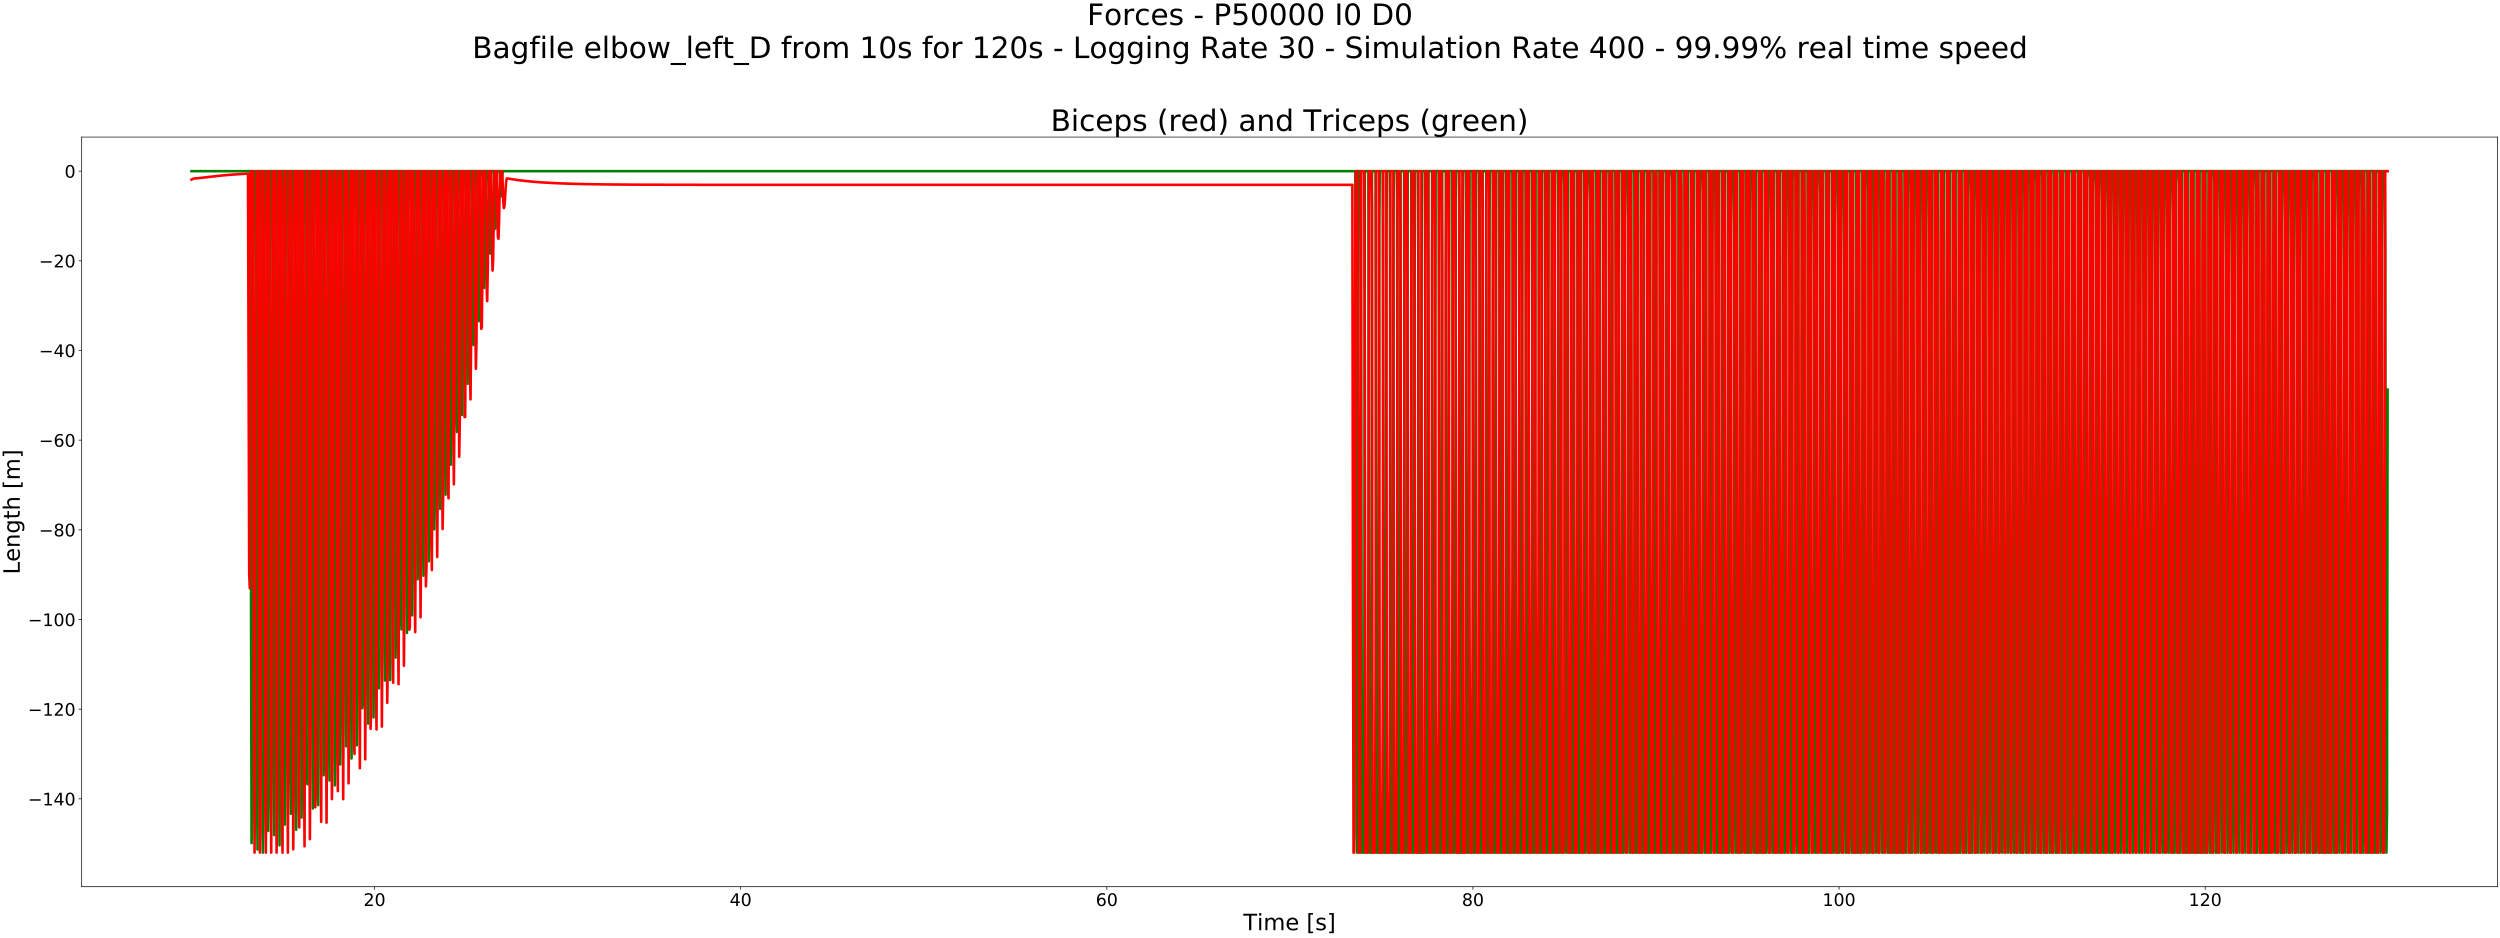 <?xml version="1.0" encoding="utf-8" standalone="no"?>
<!DOCTYPE svg PUBLIC "-//W3C//DTD SVG 1.1//EN"
  "http://www.w3.org/Graphics/SVG/1.1/DTD/svg11.dtd">
<!-- Created with matplotlib (https://matplotlib.org/) -->
<svg height="1080pt" version="1.1" viewBox="0 0 2880 1080" width="2880pt" xmlns="http://www.w3.org/2000/svg" xmlns:xlink="http://www.w3.org/1999/xlink">
 <defs>
  <style type="text/css">
*{stroke-linecap:butt;stroke-linejoin:round;}
  </style>
 </defs>
 <g id="figure_1">
  <g id="patch_1">
   <path d="M 0 1080 
L 2880 1080 
L 2880 0 
L 0 0 
z
" style="fill:#ffffff;"/>
  </g>
  <g id="axes_1">
   <g id="patch_2">
    <path d="M 94.098 1021.48 
L 2877 1021.48 
L 2877 157.903 
L 94.098 157.903 
z
" style="fill:#ffffff;"/>
   </g>
   <g id="matplotlib.axis_1">
    <g id="xtick_1">
     <g id="line2d_1">
      <defs>
       <path d="M 0 0 
L 0 3.5 
" id="mb05b39d8c5" style="stroke:#000000;stroke-width:0.8;"/>
      </defs>
      <g>
       <use style="stroke:#000000;stroke-width:0.8;" x="431.484" xlink:href="#mb05b39d8c5" y="1021.48"/>
      </g>
     </g>
     <g id="text_1">
      <!-- 20 -->
      <defs>
       <path d="M 19.188 8.297 
L 53.609 8.297 
L 53.609 0 
L 7.328 0 
L 7.328 8.297 
Q 12.938 14.109 22.625 23.891 
Q 32.328 33.688 34.812 36.531 
Q 39.547 41.844 41.422 45.531 
Q 43.312 49.219 43.312 52.781 
Q 43.312 58.594 39.234 62.25 
Q 35.156 65.922 28.609 65.922 
Q 23.969 65.922 18.812 64.312 
Q 13.672 62.703 7.812 59.422 
L 7.812 69.391 
Q 13.766 71.781 18.938 73 
Q 24.125 74.219 28.422 74.219 
Q 39.75 74.219 46.484 68.547 
Q 53.219 62.891 53.219 53.422 
Q 53.219 48.922 51.531 44.891 
Q 49.859 40.875 45.406 35.406 
Q 44.188 33.984 37.641 27.219 
Q 31.109 20.453 19.188 8.297 
z
" id="DejaVuSans-50"/>
       <path d="M 31.781 66.406 
Q 24.172 66.406 20.328 58.906 
Q 16.5 51.422 16.5 36.375 
Q 16.5 21.391 20.328 13.891 
Q 24.172 6.391 31.781 6.391 
Q 39.453 6.391 43.281 13.891 
Q 47.125 21.391 47.125 36.375 
Q 47.125 51.422 43.281 58.906 
Q 39.453 66.406 31.781 66.406 
z
M 31.781 74.219 
Q 44.047 74.219 50.516 64.516 
Q 56.984 54.828 56.984 36.375 
Q 56.984 17.969 50.516 8.266 
Q 44.047 -1.422 31.781 -1.422 
Q 19.531 -1.422 13.062 8.266 
Q 6.594 17.969 6.594 36.375 
Q 6.594 54.828 13.062 64.516 
Q 19.531 74.219 31.781 74.219 
z
" id="DejaVuSans-48"/>
      </defs>
      <g transform="translate(418.759 1043.677)scale(0.2 -0.2)">
       <use xlink:href="#DejaVuSans-50"/>
       <use x="63.623" xlink:href="#DejaVuSans-48"/>
      </g>
     </g>
    </g>
    <g id="xtick_2">
     <g id="line2d_2">
      <g>
       <use style="stroke:#000000;stroke-width:0.8;" x="853.265" xlink:href="#mb05b39d8c5" y="1021.48"/>
      </g>
     </g>
     <g id="text_2">
      <!-- 40 -->
      <defs>
       <path d="M 37.797 64.312 
L 12.891 25.391 
L 37.797 25.391 
z
M 35.203 72.906 
L 47.609 72.906 
L 47.609 25.391 
L 58.016 25.391 
L 58.016 17.188 
L 47.609 17.188 
L 47.609 0 
L 37.797 0 
L 37.797 17.188 
L 4.891 17.188 
L 4.891 26.703 
z
" id="DejaVuSans-52"/>
      </defs>
      <g transform="translate(840.54 1043.677)scale(0.2 -0.2)">
       <use xlink:href="#DejaVuSans-52"/>
       <use x="63.623" xlink:href="#DejaVuSans-48"/>
      </g>
     </g>
    </g>
    <g id="xtick_3">
     <g id="line2d_3">
      <g>
       <use style="stroke:#000000;stroke-width:0.8;" x="1275.047" xlink:href="#mb05b39d8c5" y="1021.48"/>
      </g>
     </g>
     <g id="text_3">
      <!-- 60 -->
      <defs>
       <path d="M 33.016 40.375 
Q 26.375 40.375 22.484 35.828 
Q 18.609 31.297 18.609 23.391 
Q 18.609 15.531 22.484 10.953 
Q 26.375 6.391 33.016 6.391 
Q 39.656 6.391 43.531 10.953 
Q 47.406 15.531 47.406 23.391 
Q 47.406 31.297 43.531 35.828 
Q 39.656 40.375 33.016 40.375 
z
M 52.594 71.297 
L 52.594 62.312 
Q 48.875 64.062 45.094 64.984 
Q 41.312 65.922 37.594 65.922 
Q 27.828 65.922 22.672 59.328 
Q 17.531 52.734 16.797 39.406 
Q 19.672 43.656 24.016 45.922 
Q 28.375 48.188 33.594 48.188 
Q 44.578 48.188 50.953 41.516 
Q 57.328 34.859 57.328 23.391 
Q 57.328 12.156 50.688 5.359 
Q 44.047 -1.422 33.016 -1.422 
Q 20.359 -1.422 13.672 8.266 
Q 6.984 17.969 6.984 36.375 
Q 6.984 53.656 15.188 63.938 
Q 23.391 74.219 37.203 74.219 
Q 40.922 74.219 44.703 73.484 
Q 48.484 72.75 52.594 71.297 
z
" id="DejaVuSans-54"/>
      </defs>
      <g transform="translate(1262.322 1043.677)scale(0.2 -0.2)">
       <use xlink:href="#DejaVuSans-54"/>
       <use x="63.623" xlink:href="#DejaVuSans-48"/>
      </g>
     </g>
    </g>
    <g id="xtick_4">
     <g id="line2d_4">
      <g>
       <use style="stroke:#000000;stroke-width:0.8;" x="1696.828" xlink:href="#mb05b39d8c5" y="1021.48"/>
      </g>
     </g>
     <g id="text_4">
      <!-- 80 -->
      <defs>
       <path d="M 31.781 34.625 
Q 24.75 34.625 20.719 30.859 
Q 16.703 27.094 16.703 20.516 
Q 16.703 13.922 20.719 10.156 
Q 24.75 6.391 31.781 6.391 
Q 38.812 6.391 42.859 10.172 
Q 46.922 13.969 46.922 20.516 
Q 46.922 27.094 42.891 30.859 
Q 38.875 34.625 31.781 34.625 
z
M 21.922 38.812 
Q 15.578 40.375 12.031 44.719 
Q 8.5 49.078 8.5 55.328 
Q 8.5 64.062 14.719 69.141 
Q 20.953 74.219 31.781 74.219 
Q 42.672 74.219 48.875 69.141 
Q 55.078 64.062 55.078 55.328 
Q 55.078 49.078 51.531 44.719 
Q 48 40.375 41.703 38.812 
Q 48.828 37.156 52.797 32.312 
Q 56.781 27.484 56.781 20.516 
Q 56.781 9.906 50.312 4.234 
Q 43.844 -1.422 31.781 -1.422 
Q 19.734 -1.422 13.25 4.234 
Q 6.781 9.906 6.781 20.516 
Q 6.781 27.484 10.781 32.312 
Q 14.797 37.156 21.922 38.812 
z
M 18.312 54.391 
Q 18.312 48.734 21.844 45.562 
Q 25.391 42.391 31.781 42.391 
Q 38.141 42.391 41.719 45.562 
Q 45.312 48.734 45.312 54.391 
Q 45.312 60.062 41.719 63.234 
Q 38.141 66.406 31.781 66.406 
Q 25.391 66.406 21.844 63.234 
Q 18.312 60.062 18.312 54.391 
z
" id="DejaVuSans-56"/>
      </defs>
      <g transform="translate(1684.103 1043.677)scale(0.2 -0.2)">
       <use xlink:href="#DejaVuSans-56"/>
       <use x="63.623" xlink:href="#DejaVuSans-48"/>
      </g>
     </g>
    </g>
    <g id="xtick_5">
     <g id="line2d_5">
      <g>
       <use style="stroke:#000000;stroke-width:0.8;" x="2118.61" xlink:href="#mb05b39d8c5" y="1021.48"/>
      </g>
     </g>
     <g id="text_5">
      <!-- 100 -->
      <defs>
       <path d="M 12.406 8.297 
L 28.516 8.297 
L 28.516 63.922 
L 10.984 60.406 
L 10.984 69.391 
L 28.422 72.906 
L 38.281 72.906 
L 38.281 8.297 
L 54.391 8.297 
L 54.391 0 
L 12.406 0 
z
" id="DejaVuSans-49"/>
      </defs>
      <g transform="translate(2099.522 1043.677)scale(0.2 -0.2)">
       <use xlink:href="#DejaVuSans-49"/>
       <use x="63.623" xlink:href="#DejaVuSans-48"/>
       <use x="127.246" xlink:href="#DejaVuSans-48"/>
      </g>
     </g>
    </g>
    <g id="xtick_6">
     <g id="line2d_6">
      <g>
       <use style="stroke:#000000;stroke-width:0.8;" x="2540.391" xlink:href="#mb05b39d8c5" y="1021.48"/>
      </g>
     </g>
     <g id="text_6">
      <!-- 120 -->
      <g transform="translate(2521.304 1043.677)scale(0.2 -0.2)">
       <use xlink:href="#DejaVuSans-49"/>
       <use x="63.623" xlink:href="#DejaVuSans-50"/>
       <use x="127.246" xlink:href="#DejaVuSans-48"/>
      </g>
     </g>
    </g>
    <g id="text_7">
     <!-- Time [s] -->
     <defs>
      <path d="M -0.297 72.906 
L 61.375 72.906 
L 61.375 64.594 
L 35.5 64.594 
L 35.5 0 
L 25.594 0 
L 25.594 64.594 
L -0.297 64.594 
z
" id="DejaVuSans-84"/>
      <path d="M 9.422 54.688 
L 18.406 54.688 
L 18.406 0 
L 9.422 0 
z
M 9.422 75.984 
L 18.406 75.984 
L 18.406 64.594 
L 9.422 64.594 
z
" id="DejaVuSans-105"/>
      <path d="M 52 44.188 
Q 55.375 50.25 60.062 53.125 
Q 64.75 56 71.094 56 
Q 79.641 56 84.281 50.016 
Q 88.922 44.047 88.922 33.016 
L 88.922 0 
L 79.891 0 
L 79.891 32.719 
Q 79.891 40.578 77.094 44.375 
Q 74.312 48.188 68.609 48.188 
Q 61.625 48.188 57.562 43.547 
Q 53.516 38.922 53.516 30.906 
L 53.516 0 
L 44.484 0 
L 44.484 32.719 
Q 44.484 40.625 41.703 44.406 
Q 38.922 48.188 33.109 48.188 
Q 26.219 48.188 22.156 43.531 
Q 18.109 38.875 18.109 30.906 
L 18.109 0 
L 9.078 0 
L 9.078 54.688 
L 18.109 54.688 
L 18.109 46.188 
Q 21.188 51.219 25.484 53.609 
Q 29.781 56 35.688 56 
Q 41.656 56 45.828 52.969 
Q 50 49.953 52 44.188 
z
" id="DejaVuSans-109"/>
      <path d="M 56.203 29.594 
L 56.203 25.203 
L 14.891 25.203 
Q 15.484 15.922 20.484 11.062 
Q 25.484 6.203 34.422 6.203 
Q 39.594 6.203 44.453 7.469 
Q 49.312 8.734 54.109 11.281 
L 54.109 2.781 
Q 49.266 0.734 44.188 -0.344 
Q 39.109 -1.422 33.891 -1.422 
Q 20.797 -1.422 13.156 6.188 
Q 5.516 13.812 5.516 26.812 
Q 5.516 40.234 12.766 48.109 
Q 20.016 56 32.328 56 
Q 43.359 56 49.781 48.891 
Q 56.203 41.797 56.203 29.594 
z
M 47.219 32.234 
Q 47.125 39.594 43.094 43.984 
Q 39.062 48.391 32.422 48.391 
Q 24.906 48.391 20.391 44.141 
Q 15.875 39.891 15.188 32.172 
z
" id="DejaVuSans-101"/>
      <path id="DejaVuSans-32"/>
      <path d="M 8.594 75.984 
L 29.297 75.984 
L 29.297 69 
L 17.578 69 
L 17.578 -6.203 
L 29.297 -6.203 
L 29.297 -13.188 
L 8.594 -13.188 
z
" id="DejaVuSans-91"/>
      <path d="M 44.281 53.078 
L 44.281 44.578 
Q 40.484 46.531 36.375 47.5 
Q 32.281 48.484 27.875 48.484 
Q 21.188 48.484 17.844 46.438 
Q 14.5 44.391 14.5 40.281 
Q 14.5 37.156 16.891 35.375 
Q 19.281 33.594 26.516 31.984 
L 29.594 31.297 
Q 39.156 29.25 43.188 25.516 
Q 47.219 21.781 47.219 15.094 
Q 47.219 7.469 41.188 3.016 
Q 35.156 -1.422 24.609 -1.422 
Q 20.219 -1.422 15.453 -0.562 
Q 10.688 0.297 5.422 2 
L 5.422 11.281 
Q 10.406 8.688 15.234 7.391 
Q 20.062 6.109 24.812 6.109 
Q 31.156 6.109 34.562 8.281 
Q 37.984 10.453 37.984 14.406 
Q 37.984 18.062 35.516 20.016 
Q 33.062 21.969 24.703 23.781 
L 21.578 24.516 
Q 13.234 26.266 9.516 29.906 
Q 5.812 33.547 5.812 39.891 
Q 5.812 47.609 11.281 51.797 
Q 16.75 56 26.812 56 
Q 31.781 56 36.172 55.266 
Q 40.578 54.547 44.281 53.078 
z
" id="DejaVuSans-115"/>
      <path d="M 30.422 75.984 
L 30.422 -13.188 
L 9.719 -13.188 
L 9.719 -6.203 
L 21.391 -6.203 
L 21.391 69 
L 9.719 69 
L 9.719 75.984 
z
" id="DejaVuSans-93"/>
     </defs>
     <g transform="translate(1432.293 1071.593)scale(0.26 -0.26)">
      <use xlink:href="#DejaVuSans-84"/>
      <use x="61.037" xlink:href="#DejaVuSans-105"/>
      <use x="88.82" xlink:href="#DejaVuSans-109"/>
      <use x="186.232" xlink:href="#DejaVuSans-101"/>
      <use x="247.756" xlink:href="#DejaVuSans-32"/>
      <use x="279.543" xlink:href="#DejaVuSans-91"/>
      <use x="318.557" xlink:href="#DejaVuSans-115"/>
      <use x="370.656" xlink:href="#DejaVuSans-93"/>
     </g>
    </g>
   </g>
   <g id="matplotlib.axis_2">
    <g id="ytick_1">
     <g id="line2d_7">
      <defs>
       <path d="M 0 0 
L -3.5 0 
" id="md99b7f855a" style="stroke:#000000;stroke-width:0.8;"/>
      </defs>
      <g>
       <use style="stroke:#000000;stroke-width:0.8;" x="94.098" xlink:href="#md99b7f855a" y="920.248"/>
      </g>
     </g>
     <g id="text_8">
      <!-- −140 -->
      <defs>
       <path d="M 10.594 35.5 
L 73.188 35.5 
L 73.188 27.203 
L 10.594 27.203 
z
" id="DejaVuSans-8722"/>
      </defs>
      <g transform="translate(32.163 927.846)scale(0.2 -0.2)">
       <use xlink:href="#DejaVuSans-8722"/>
       <use x="83.789" xlink:href="#DejaVuSans-49"/>
       <use x="147.412" xlink:href="#DejaVuSans-52"/>
       <use x="211.035" xlink:href="#DejaVuSans-48"/>
      </g>
     </g>
    </g>
    <g id="ytick_2">
     <g id="line2d_8">
      <g>
       <use style="stroke:#000000;stroke-width:0.8;" x="94.098" xlink:href="#md99b7f855a" y="816.949"/>
      </g>
     </g>
     <g id="text_9">
      <!-- −120 -->
      <g transform="translate(32.163 824.547)scale(0.2 -0.2)">
       <use xlink:href="#DejaVuSans-8722"/>
       <use x="83.789" xlink:href="#DejaVuSans-49"/>
       <use x="147.412" xlink:href="#DejaVuSans-50"/>
       <use x="211.035" xlink:href="#DejaVuSans-48"/>
      </g>
     </g>
    </g>
    <g id="ytick_3">
     <g id="line2d_9">
      <g>
       <use style="stroke:#000000;stroke-width:0.8;" x="94.098" xlink:href="#md99b7f855a" y="713.65"/>
      </g>
     </g>
     <g id="text_10">
      <!-- −100 -->
      <g transform="translate(32.163 721.249)scale(0.2 -0.2)">
       <use xlink:href="#DejaVuSans-8722"/>
       <use x="83.789" xlink:href="#DejaVuSans-49"/>
       <use x="147.412" xlink:href="#DejaVuSans-48"/>
       <use x="211.035" xlink:href="#DejaVuSans-48"/>
      </g>
     </g>
    </g>
    <g id="ytick_4">
     <g id="line2d_10">
      <g>
       <use style="stroke:#000000;stroke-width:0.8;" x="94.098" xlink:href="#md99b7f855a" y="610.352"/>
      </g>
     </g>
     <g id="text_11">
      <!-- −80 -->
      <g transform="translate(44.888 617.95)scale(0.2 -0.2)">
       <use xlink:href="#DejaVuSans-8722"/>
       <use x="83.789" xlink:href="#DejaVuSans-56"/>
       <use x="147.412" xlink:href="#DejaVuSans-48"/>
      </g>
     </g>
    </g>
    <g id="ytick_5">
     <g id="line2d_11">
      <g>
       <use style="stroke:#000000;stroke-width:0.8;" x="94.098" xlink:href="#md99b7f855a" y="507.053"/>
      </g>
     </g>
     <g id="text_12">
      <!-- −60 -->
      <g transform="translate(44.888 514.651)scale(0.2 -0.2)">
       <use xlink:href="#DejaVuSans-8722"/>
       <use x="83.789" xlink:href="#DejaVuSans-54"/>
       <use x="147.412" xlink:href="#DejaVuSans-48"/>
      </g>
     </g>
    </g>
    <g id="ytick_6">
     <g id="line2d_12">
      <g>
       <use style="stroke:#000000;stroke-width:0.8;" x="94.098" xlink:href="#md99b7f855a" y="403.754"/>
      </g>
     </g>
     <g id="text_13">
      <!-- −40 -->
      <g transform="translate(44.888 411.353)scale(0.2 -0.2)">
       <use xlink:href="#DejaVuSans-8722"/>
       <use x="83.789" xlink:href="#DejaVuSans-52"/>
       <use x="147.412" xlink:href="#DejaVuSans-48"/>
      </g>
     </g>
    </g>
    <g id="ytick_7">
     <g id="line2d_13">
      <g>
       <use style="stroke:#000000;stroke-width:0.8;" x="94.098" xlink:href="#md99b7f855a" y="300.455"/>
      </g>
     </g>
     <g id="text_14">
      <!-- −20 -->
      <g transform="translate(44.888 308.054)scale(0.2 -0.2)">
       <use xlink:href="#DejaVuSans-8722"/>
       <use x="83.789" xlink:href="#DejaVuSans-50"/>
       <use x="147.412" xlink:href="#DejaVuSans-48"/>
      </g>
     </g>
    </g>
    <g id="ytick_8">
     <g id="line2d_14">
      <g>
       <use style="stroke:#000000;stroke-width:0.8;" x="94.098" xlink:href="#md99b7f855a" y="197.157"/>
      </g>
     </g>
     <g id="text_15">
      <!-- 0 -->
      <g transform="translate(74.373 204.755)scale(0.2 -0.2)">
       <use xlink:href="#DejaVuSans-48"/>
      </g>
     </g>
    </g>
    <g id="text_16">
     <!-- Length [m] -->
     <defs>
      <path d="M 9.812 72.906 
L 19.672 72.906 
L 19.672 8.297 
L 55.172 8.297 
L 55.172 0 
L 9.812 0 
z
" id="DejaVuSans-76"/>
      <path d="M 54.891 33.016 
L 54.891 0 
L 45.906 0 
L 45.906 32.719 
Q 45.906 40.484 42.875 44.328 
Q 39.844 48.188 33.797 48.188 
Q 26.516 48.188 22.312 43.547 
Q 18.109 38.922 18.109 30.906 
L 18.109 0 
L 9.078 0 
L 9.078 54.688 
L 18.109 54.688 
L 18.109 46.188 
Q 21.344 51.125 25.703 53.562 
Q 30.078 56 35.797 56 
Q 45.219 56 50.047 50.172 
Q 54.891 44.344 54.891 33.016 
z
" id="DejaVuSans-110"/>
      <path d="M 45.406 27.984 
Q 45.406 37.75 41.375 43.109 
Q 37.359 48.484 30.078 48.484 
Q 22.859 48.484 18.828 43.109 
Q 14.797 37.75 14.797 27.984 
Q 14.797 18.266 18.828 12.891 
Q 22.859 7.516 30.078 7.516 
Q 37.359 7.516 41.375 12.891 
Q 45.406 18.266 45.406 27.984 
z
M 54.391 6.781 
Q 54.391 -7.172 48.188 -13.984 
Q 42 -20.797 29.203 -20.797 
Q 24.469 -20.797 20.266 -20.094 
Q 16.062 -19.391 12.109 -17.922 
L 12.109 -9.188 
Q 16.062 -11.328 19.922 -12.344 
Q 23.781 -13.375 27.781 -13.375 
Q 36.625 -13.375 41.016 -8.766 
Q 45.406 -4.156 45.406 5.172 
L 45.406 9.625 
Q 42.625 4.781 38.281 2.391 
Q 33.938 0 27.875 0 
Q 17.828 0 11.672 7.656 
Q 5.516 15.328 5.516 27.984 
Q 5.516 40.672 11.672 48.328 
Q 17.828 56 27.875 56 
Q 33.938 56 38.281 53.609 
Q 42.625 51.219 45.406 46.391 
L 45.406 54.688 
L 54.391 54.688 
z
" id="DejaVuSans-103"/>
      <path d="M 18.312 70.219 
L 18.312 54.688 
L 36.812 54.688 
L 36.812 47.703 
L 18.312 47.703 
L 18.312 18.016 
Q 18.312 11.328 20.141 9.422 
Q 21.969 7.516 27.594 7.516 
L 36.812 7.516 
L 36.812 0 
L 27.594 0 
Q 17.188 0 13.234 3.875 
Q 9.281 7.766 9.281 18.016 
L 9.281 47.703 
L 2.688 47.703 
L 2.688 54.688 
L 9.281 54.688 
L 9.281 70.219 
z
" id="DejaVuSans-116"/>
      <path d="M 54.891 33.016 
L 54.891 0 
L 45.906 0 
L 45.906 32.719 
Q 45.906 40.484 42.875 44.328 
Q 39.844 48.188 33.797 48.188 
Q 26.516 48.188 22.312 43.547 
Q 18.109 38.922 18.109 30.906 
L 18.109 0 
L 9.078 0 
L 9.078 75.984 
L 18.109 75.984 
L 18.109 46.188 
Q 21.344 51.125 25.703 53.562 
Q 30.078 56 35.797 56 
Q 45.219 56 50.047 50.172 
Q 54.891 44.344 54.891 33.016 
z
" id="DejaVuSans-104"/>
     </defs>
     <g transform="translate(22.756 661.698)rotate(-90)scale(0.26 -0.26)">
      <use xlink:href="#DejaVuSans-76"/>
      <use x="55.697" xlink:href="#DejaVuSans-101"/>
      <use x="117.221" xlink:href="#DejaVuSans-110"/>
      <use x="180.6" xlink:href="#DejaVuSans-103"/>
      <use x="244.076" xlink:href="#DejaVuSans-116"/>
      <use x="283.285" xlink:href="#DejaVuSans-104"/>
      <use x="346.664" xlink:href="#DejaVuSans-32"/>
      <use x="378.451" xlink:href="#DejaVuSans-91"/>
      <use x="417.465" xlink:href="#DejaVuSans-109"/>
      <use x="514.877" xlink:href="#DejaVuSans-93"/>
     </g>
    </g>
   </g>
   <g id="line2d_15">
    <path clip-path="url(#pd29b873633)" d="M 220.593 197.157 
L 288.49 197.157 
L 289.13 669.58 
L 289.817 971.321 
L 290.595 926.422 
L 291.194 547.31 
L 291.876 197.157 
L 294.615 197.157 
L 295.303 500.537 
L 295.983 898.34 
L 296.673 978.67 
L 297.356 702.696 
L 298.045 197.157 
L 300.782 197.157 
L 301.487 321.958 
L 302.153 791.527 
L 302.839 982.227 
L 303.6 825.83 
L 304.231 372.477 
L 304.901 197.157 
L 307.636 197.157 
L 308.321 658.15 
L 309.01 957.214 
L 309.695 912.866 
L 311.065 197.157 
L 313.806 197.157 
L 314.491 505.407 
L 315.178 890.77 
L 315.865 962.028 
L 316.557 683.341 
L 317.259 197.157 
L 319.977 197.157 
L 320.659 341.029 
L 321.35 794.275 
L 322.029 973.75 
L 322.719 800.027 
L 323.401 346.726 
L 324.089 197.157 
L 326.827 197.157 
L 327.513 673.859 
L 328.206 949.882 
L 328.901 885.372 
L 329.572 503.917 
L 330.296 197.157 
L 332.998 197.157 
L 334.367 893.395 
L 335.054 937.468 
L 335.741 642.419 
L 336.422 197.157 
L 339.165 197.157 
L 339.86 382.406 
L 340.536 808.798 
L 341.221 955.934 
L 341.911 757.248 
L 342.591 298.168 
L 343.276 197.157 
L 345.351 197.157 
L 346.021 225.713 
L 346.704 701.587 
L 347.392 941.842 
L 348.083 844.898 
L 348.761 448.921 
L 349.444 197.157 
L 352.191 197.157 
L 353.557 896.852 
L 354.243 903.556 
L 354.931 586.01 
L 355.624 197.157 
L 358.358 197.157 
L 359.063 430.812 
L 359.732 823.581 
L 360.412 931.37 
L 361.101 703.799 
L 361.781 239.862 
L 362.471 197.157 
L 364.526 197.157 
L 365.213 279.819 
L 365.897 726.31 
L 366.58 927.481 
L 367.266 797.262 
L 367.953 389.246 
L 368.639 197.157 
L 371.378 197.157 
L 372.062 608.391 
L 372.776 893.096 
L 373.434 862.997 
L 374.806 197.157 
L 377.548 197.157 
L 378.247 474.25 
L 378.922 830.259 
L 379.611 899.231 
L 380.293 646.959 
L 380.973 197.157 
L 383.716 197.157 
L 384.428 330.038 
L 385.089 743.031 
L 385.773 904.725 
L 386.55 744.904 
L 387.144 330.671 
L 387.828 197.157 
L 390.569 197.157 
L 391.255 635.215 
L 391.94 880.693 
L 392.628 816.519 
L 393.312 466.812 
L 393.996 197.157 
L 396.749 197.157 
L 398.154 828.273 
L 398.795 859.766 
L 399.48 587.395 
L 400.24 197.157 
L 402.907 197.157 
L 403.6 374.8 
L 404.275 751.02 
L 404.963 873.733 
L 405.65 687.824 
L 406.338 273.304 
L 407.017 197.157 
L 409.08 197.157 
L 409.762 234.55 
L 410.446 653.689 
L 411.148 858.527 
L 411.819 763.676 
L 412.537 406.824 
L 413.194 197.157 
L 415.928 197.157 
L 416.615 539.179 
L 417.298 815.962 
L 417.987 812.475 
L 419.358 197.157 
L 422.096 197.157 
L 422.786 412.84 
L 423.474 749.054 
L 424.154 833.527 
L 424.86 627.056 
L 425.573 219.446 
L 426.211 197.157 
L 428.267 197.157 
L 428.956 280.905 
L 429.635 662.012 
L 430.323 826.437 
L 431.006 705.17 
L 431.691 348.205 
L 432.378 197.157 
L 435.125 197.157 
L 435.805 558.285 
L 436.491 792.957 
L 437.177 757.795 
L 438.565 197.157 
L 441.391 197.157 
L 442.659 735.549 
L 443.344 783.988 
L 444.034 563.509 
L 444.714 197.157 
L 447.461 197.157 
L 448.146 319.573 
L 448.828 658.433 
L 449.514 783.51 
L 450.2 641.748 
L 450.885 292.861 
L 451.571 197.157 
L 454.317 197.157 
L 455.062 565.362 
L 455.681 757.596 
L 456.37 696.045 
L 457.056 403.806 
L 457.738 197.157 
L 460.482 197.157 
L 461.855 708.721 
L 462.542 725.144 
L 463.223 498.945 
L 463.906 197.157 
L 466.646 197.157 
L 467.333 347.943 
L 468.043 640.826 
L 468.764 729.099 
L 469.4 574.675 
L 470.08 243.489 
L 470.763 197.157 
L 472.82 197.157 
L 473.501 235.244 
L 474.189 558.171 
L 474.871 708.912 
L 475.562 627.934 
L 476.246 346.946 
L 476.929 197.157 
L 479.67 197.157 
L 480.357 463.912 
L 481.041 667.38 
L 481.78 657.366 
L 482.488 435.262 
L 483.096 197.157 
L 485.844 197.157 
L 486.525 362.984 
L 487.216 607.499 
L 487.896 663.188 
L 488.58 505.535 
L 489.269 202.582 
L 489.951 197.157 
L 492.008 197.157 
L 492.692 261.385 
L 493.382 534.215 
L 494.072 646.542 
L 494.752 554.895 
L 495.48 296.349 
L 496.147 197.157 
L 498.864 197.157 
L 499.552 450.414 
L 500.234 609.797 
L 500.918 581.727 
L 502.29 197.157 
L 505.03 197.157 
L 505.72 361.403 
L 506.404 556.618 
L 507.089 586.222 
L 507.771 437.071 
L 508.457 197.157 
L 511.199 197.157 
L 511.885 272.689 
L 512.573 491.486 
L 513.255 569.853 
L 513.944 478.341 
L 514.626 254.841 
L 515.31 197.157 
L 518.054 197.157 
L 518.739 418.219 
L 519.422 535.279 
L 520.111 498.405 
L 520.827 321.368 
L 521.482 197.157 
L 524.222 197.157 
L 525.592 486.268 
L 526.28 497.644 
L 526.964 370.291 
L 527.651 197.157 
L 530.393 197.157 
L 531.073 266.569 
L 531.762 427.946 
L 532.448 477.977 
L 533.139 399.318 
L 533.818 224.86 
L 534.538 197.157 
L 536.607 197.157 
L 537.27 199.867 
L 537.93 364.368 
L 538.617 442.185 
L 539.303 408.051 
L 539.99 274.892 
L 540.671 197.157 
L 543.414 197.157 
L 544.783 395.538 
L 545.469 397.472 
L 546.157 306.298 
L 546.838 197.157 
L 549.582 197.157 
L 550.268 242.389 
L 550.955 343.51 
L 551.641 370.035 
L 552.324 317.705 
L 553.007 207.081 
L 553.695 197.157 
L 556.435 197.157 
L 557.123 292.079 
L 557.807 331.791 
L 558.5 309.952 
L 559.177 235.258 
L 559.866 197.157 
L 562.604 197.157 
L 563.983 290.736 
L 564.728 292.056 
L 566.035 197.157 
L 568.788 197.157 
L 569.458 201.432 
L 570.143 249.373 
L 570.831 263.4 
L 571.515 243.472 
L 572.204 199.714 
L 572.884 197.157 
L 575.627 197.157 
L 576.311 208.908 
L 576.996 226.343 
L 577.687 223.729 
L 578.37 206.473 
L 579.051 197.157 
L 1561.342 197.157 
L 1562.032 618.571 
L 1562.719 959.249 
L 1563.399 982.227 
L 1564.086 536.953 
L 1564.771 197.157 
L 1567.534 197.157 
L 1568.197 490.651 
L 1568.937 982.227 
L 1570.939 982.227 
L 1571.624 868.46 
L 1572.309 197.157 
L 1576.421 197.157 
L 1577.107 728.476 
L 1577.792 982.227 
L 1579.849 982.227 
L 1580.54 197.157 
L 1584.649 197.157 
L 1586.017 982.227 
L 1588.072 982.227 
L 1588.758 261.253 
L 1589.445 197.157 
L 1592.872 197.157 
L 1593.557 540.116 
L 1594.251 982.227 
L 1596.3 982.227 
L 1597.043 287.634 
L 1597.668 197.157 
L 1601.097 197.157 
L 1601.783 546.393 
L 1602.469 982.227 
L 1604.526 982.227 
L 1605.212 247.442 
L 1605.895 197.157 
L 1609.321 197.157 
L 1610.69 982.227 
L 1612.062 982.227 
L 1612.75 956.772 
L 1613.438 197.157 
L 1617.546 197.157 
L 1618.235 734.751 
L 1618.916 982.227 
L 1620.288 982.227 
L 1620.973 820.211 
L 1621.661 197.157 
L 1625.771 197.157 
L 1626.461 893.819 
L 1627.142 982.227 
L 1628.513 982.227 
L 1629.202 622.766 
L 1629.886 197.157 
L 1633.31 197.157 
L 1633.997 321.916 
L 1634.684 982.227 
L 1636.738 982.227 
L 1637.49 357.184 
L 1638.107 197.157 
L 1641.536 197.157 
L 1642.903 982.227 
L 1644.279 982.227 
L 1644.961 844.902 
L 1645.646 197.157 
L 1649.764 197.157 
L 1650.444 908.225 
L 1651.13 982.227 
L 1652.548 982.227 
L 1653.184 512.071 
L 1653.871 197.157 
L 1657.304 197.157 
L 1657.983 503.468 
L 1658.671 982.227 
L 1660.044 982.227 
L 1660.727 889.261 
L 1661.412 197.157 
L 1665.53 197.157 
L 1666.263 884.628 
L 1666.895 982.227 
L 1668.268 982.227 
L 1668.951 486.335 
L 1669.636 197.157 
L 1673.067 197.157 
L 1674.434 982.227 
L 1675.804 982.227 
L 1676.49 793.889 
L 1677.176 197.157 
L 1680.603 197.157 
L 1681.291 249.159 
L 1681.973 982.227 
L 1684.033 982.227 
L 1684.715 300.545 
L 1685.401 197.157 
L 1688.828 197.157 
L 1689.511 764.911 
L 1690.2 982.227 
L 1691.569 982.227 
L 1692.938 197.157 
L 1696.365 197.157 
L 1697.054 543.825 
L 1697.738 982.227 
L 1699.107 982.227 
L 1699.793 754.626 
L 1700.482 197.157 
L 1703.906 197.157 
L 1704.597 341.114 
L 1705.276 982.227 
L 1706.708 982.227 
L 1707.407 904.245 
L 1708.016 197.157 
L 1712.129 197.157 
L 1712.817 912.061 
L 1713.503 982.227 
L 1714.877 982.227 
L 1715.559 316.719 
L 1716.244 197.157 
L 1719.67 197.157 
L 1720.375 797.605 
L 1721.122 982.227 
L 1722.416 982.227 
L 1723.098 439.908 
L 1723.783 197.157 
L 1727.21 197.157 
L 1727.893 702.271 
L 1728.585 982.227 
L 1729.953 982.227 
L 1730.639 529.65 
L 1731.321 197.157 
L 1734.75 197.157 
L 1735.434 629.336 
L 1736.12 982.227 
L 1737.494 982.227 
L 1738.864 197.157 
L 1742.29 197.157 
L 1743.659 982.227 
L 1745.033 982.227 
L 1745.715 621.887 
L 1746.4 197.157 
L 1749.829 197.157 
L 1750.513 556.995 
L 1751.199 982.227 
L 1752.569 982.227 
L 1753.254 631.09 
L 1753.942 197.157 
L 1757.366 197.157 
L 1758.057 557.678 
L 1758.736 982.227 
L 1760.108 982.227 
L 1761.478 197.157 
L 1764.91 197.157 
L 1766.275 982.227 
L 1767.649 982.227 
L 1769.022 197.157 
L 1772.451 197.157 
L 1773.13 627.245 
L 1773.815 982.227 
L 1775.185 982.227 
L 1776.557 197.157 
L 1779.985 197.157 
L 1780.669 690.126 
L 1781.354 982.227 
L 1782.728 982.227 
L 1783.414 440.136 
L 1784.095 197.157 
L 1787.528 197.157 
L 1788.212 768.495 
L 1788.903 982.227 
L 1790.264 982.227 
L 1790.952 337.677 
L 1791.637 197.157 
L 1795.066 197.157 
L 1795.749 857.713 
L 1796.436 982.227 
L 1797.122 982.227 
L 1797.806 902.856 
L 1798.49 212.566 
L 1799.175 197.157 
L 1801.953 197.157 
L 1802.607 280.587 
L 1803.288 951.621 
L 1803.976 982.227 
L 1804.66 982.227 
L 1805.346 792.118 
L 1806.03 197.157 
L 1809.456 197.157 
L 1810.142 431.587 
L 1810.826 982.227 
L 1812.199 982.227 
L 1812.883 654.624 
L 1813.57 197.157 
L 1817.027 197.157 
L 1818.366 982.227 
L 1819.736 982.227 
L 1820.422 489.877 
L 1821.108 197.157 
L 1824.534 197.157 
L 1825.223 753.847 
L 1825.908 982.227 
L 1826.591 982.227 
L 1827.276 951.64 
L 1828.004 298.932 
L 1828.703 197.157 
L 1831.387 197.157 
L 1832.08 234.002 
L 1832.76 909.225 
L 1833.449 982.227 
L 1834.131 982.227 
L 1834.818 794.642 
L 1835.507 197.157 
L 1838.929 197.157 
L 1839.613 451.496 
L 1840.302 982.227 
L 1841.672 982.227 
L 1843.041 197.157 
L 1846.473 197.157 
L 1847.155 667.379 
L 1847.839 982.227 
L 1849.208 982.227 
L 1849.894 370.97 
L 1850.58 197.157 
L 1854.008 197.157 
L 1854.698 867.612 
L 1855.377 982.227 
L 1856.102 982.227 
L 1856.803 810.085 
L 1857.436 197.157 
L 1860.864 197.157 
L 1861.545 447.715 
L 1862.23 982.227 
L 1863.601 982.227 
L 1864.975 197.157 
L 1868.4 197.157 
L 1869.085 699.168 
L 1869.825 982.227 
L 1870.456 982.227 
L 1871.141 944.699 
L 1871.861 308.957 
L 1872.511 197.157 
L 1875.254 197.157 
L 1875.939 269.874 
L 1876.629 920.762 
L 1877.312 982.227 
L 1877.995 982.227 
L 1878.68 723.322 
L 1879.367 197.157 
L 1882.794 197.157 
L 1884.215 982.227 
L 1885.537 982.227 
L 1886.225 445.891 
L 1886.907 197.157 
L 1890.334 197.157 
L 1891.02 825.95 
L 1891.705 982.227 
L 1892.393 982.227 
L 1893.075 810.648 
L 1893.76 197.157 
L 1897.188 197.157 
L 1897.923 466.898 
L 1898.556 982.227 
L 1899.931 982.227 
L 1900.614 526.299 
L 1901.305 197.157 
L 1904.725 197.157 
L 1905.413 765.38 
L 1906.095 982.227 
L 1906.781 982.227 
L 1907.472 853.524 
L 1908.154 197.157 
L 1911.636 197.157 
L 1912.268 418.603 
L 1912.974 982.227 
L 1914.326 982.227 
L 1915.694 197.157 
L 1919.119 197.157 
L 1919.805 742.096 
L 1920.49 982.227 
L 1921.177 982.227 
L 1921.861 861.108 
L 1922.545 205.939 
L 1923.234 197.157 
L 1925.974 197.157 
L 1926.659 415.079 
L 1927.347 982.227 
L 1928.716 982.227 
L 1929.399 551.917 
L 1930.087 197.157 
L 1933.513 197.157 
L 1934.2 754.185 
L 1934.884 982.227 
L 1935.57 982.227 
L 1936.256 837.416 
L 1936.94 197.157 
L 1940.411 197.157 
L 1941.051 452.5 
L 1941.741 982.227 
L 1943.109 982.227 
L 1943.795 504.278 
L 1944.481 197.157 
L 1947.908 197.157 
L 1948.59 799.598 
L 1949.277 982.227 
L 1949.962 982.227 
L 1950.647 782.034 
L 1951.336 197.157 
L 1954.758 197.157 
L 1955.445 527.028 
L 1956.136 982.227 
L 1957.502 982.227 
L 1958.187 419.39 
L 1958.872 197.157 
L 1961.613 197.157 
L 1962.303 226.846 
L 1962.987 870.023 
L 1963.672 982.227 
L 1964.355 982.227 
L 1965.041 692.121 
L 1965.727 197.157 
L 1969.155 197.157 
L 1969.841 632.606 
L 1970.526 982.227 
L 1971.208 982.227 
L 1971.9 910.771 
L 1972.579 294.524 
L 1973.264 197.157 
L 1976.007 197.157 
L 1976.691 362.319 
L 1977.379 956.662 
L 1978.069 982.227 
L 1978.768 982.227 
L 1980.118 197.157 
L 1983.548 197.157 
L 1984.235 758.311 
L 1984.916 982.227 
L 1985.601 982.227 
L 1986.29 794.815 
L 1986.973 197.157 
L 1990.401 197.157 
L 1991.088 523.026 
L 1991.785 982.227 
L 1992.456 982.227 
L 1993.143 973.147 
L 1993.835 399.97 
L 1994.539 197.157 
L 1997.254 197.157 
L 1997.939 267.823 
L 1998.625 891.422 
L 1999.315 982.227 
L 1999.995 982.227 
L 2000.682 637.394 
L 2001.369 197.157 
L 2004.808 197.157 
L 2005.479 697.523 
L 2006.165 982.227 
L 2006.85 982.227 
L 2007.538 835.954 
L 2008.283 197.157 
L 2011.654 197.157 
L 2012.339 477.086 
L 2013.018 982.227 
L 2014.391 982.227 
L 2015.076 433.59 
L 2015.764 197.157 
L 2018.501 197.157 
L 2019.191 244.867 
L 2019.873 872.002 
L 2020.559 982.227 
L 2021.294 982.227 
L 2021.943 645.862 
L 2022.647 197.157 
L 2026.04 197.157 
L 2026.726 694.98 
L 2027.411 982.227 
L 2028.098 982.227 
L 2028.787 825.096 
L 2029.471 197.157 
L 2032.904 197.157 
L 2033.581 497.031 
L 2034.265 982.227 
L 2034.951 982.227 
L 2035.653 966.467 
L 2036.398 401.84 
L 2037.008 197.157 
L 2039.748 197.157 
L 2040.437 288.936 
L 2041.119 898.031 
L 2041.805 982.227 
L 2042.49 982.227 
L 2043.862 197.157 
L 2047.289 197.157 
L 2048.007 745.784 
L 2048.687 982.227 
L 2049.348 982.227 
L 2050.033 765.349 
L 2050.713 197.157 
L 2054.145 197.157 
L 2055.516 982.227 
L 2056.198 982.227 
L 2056.889 904.049 
L 2057.571 307.231 
L 2058.256 197.157 
L 2060.999 197.157 
L 2061.691 393.279 
L 2062.369 960.374 
L 2063.088 982.227 
L 2063.739 982.227 
L 2064.424 490.468 
L 2065.112 197.157 
L 2067.85 197.157 
L 2068.537 207.499 
L 2069.223 837.857 
L 2069.907 982.227 
L 2070.595 982.227 
L 2071.276 653.975 
L 2071.962 197.157 
L 2075.426 197.157 
L 2076.075 697.732 
L 2076.76 982.227 
L 2077.523 982.227 
L 2078.131 794.838 
L 2078.821 197.157 
L 2082.249 197.157 
L 2082.931 545.262 
L 2083.613 982.227 
L 2084.301 982.227 
L 2084.985 912.404 
L 2085.673 326.434 
L 2086.355 197.157 
L 2089.1 197.157 
L 2089.783 385.511 
L 2090.472 951.611 
L 2091.155 982.227 
L 2091.84 982.227 
L 2092.524 485.586 
L 2093.214 197.157 
L 2095.953 197.157 
L 2096.639 224.328 
L 2097.324 845.855 
L 2098.008 982.227 
L 2098.697 982.227 
L 2099.377 628.554 
L 2100.065 197.157 
L 2103.491 197.157 
L 2104.181 726.809 
L 2104.94 982.227 
L 2105.546 982.227 
L 2106.232 754.422 
L 2106.923 197.157 
L 2110.347 197.157 
L 2111.717 982.227 
L 2112.405 982.227 
L 2113.085 862.123 
L 2113.774 255.903 
L 2114.459 197.157 
L 2117.203 197.157 
L 2117.883 463.523 
L 2118.59 982.227 
L 2119.254 982.227 
L 2119.942 950.912 
L 2120.626 396.942 
L 2121.314 197.157 
L 2124.052 197.157 
L 2124.74 327.75 
L 2125.422 911.114 
L 2126.108 982.227 
L 2126.799 982.227 
L 2127.48 526.205 
L 2128.165 197.157 
L 2131.648 197.157 
L 2132.334 818.399 
L 2132.966 982.227 
L 2133.653 982.227 
L 2134.333 642.606 
L 2135.02 197.157 
L 2138.445 197.157 
L 2139.133 718.985 
L 2139.817 982.227 
L 2140.503 982.227 
L 2141.187 746.006 
L 2141.872 197.157 
L 2145.38 197.157 
L 2146.672 982.227 
L 2147.356 982.227 
L 2148.046 836.287 
L 2148.728 224.625 
L 2149.413 197.157 
L 2152.155 197.157 
L 2152.842 504.018 
L 2153.523 982.227 
L 2154.209 982.227 
L 2154.897 912.087 
L 2155.584 340.846 
L 2156.266 197.157 
L 2159.023 197.157 
L 2159.699 395.857 
L 2160.378 948.19 
L 2161.064 982.227 
L 2161.755 974.715 
L 2162.434 447.899 
L 2163.12 197.157 
L 2165.864 197.157 
L 2166.55 289.107 
L 2167.236 880.652 
L 2167.917 982.227 
L 2168.602 982.227 
L 2169.292 545.893 
L 2169.975 197.157 
L 2173.427 197.157 
L 2174.088 807.986 
L 2174.772 982.227 
L 2175.459 982.227 
L 2176.142 634.585 
L 2176.832 197.157 
L 2180.255 197.157 
L 2180.945 731.628 
L 2181.628 982.227 
L 2182.31 982.227 
L 2182.996 714.654 
L 2183.682 197.157 
L 2187.14 197.157 
L 2187.796 653.242 
L 2188.482 982.227 
L 2189.166 982.227 
L 2189.849 785.178 
L 2190.535 197.157 
L 2193.964 197.157 
L 2195.334 982.227 
L 2196.018 982.227 
L 2196.708 846.855 
L 2197.404 248.65 
L 2198.075 197.157 
L 2200.908 197.157 
L 2201.502 496.393 
L 2202.19 982.227 
L 2202.873 982.227 
L 2203.56 900.651 
L 2204.243 331.758 
L 2204.929 197.157 
L 2207.669 197.157 
L 2208.361 419.123 
L 2209.045 956.055 
L 2209.729 982.227 
L 2210.412 946.774 
L 2211.098 409.01 
L 2211.782 197.157 
L 2214.523 197.157 
L 2215.22 343.416 
L 2215.898 909.952 
L 2216.581 982.227 
L 2217.268 982.227 
L 2217.952 480.562 
L 2218.637 197.157 
L 2221.379 197.157 
L 2222.066 270.297 
L 2222.752 862.095 
L 2223.436 982.227 
L 2224.121 982.227 
L 2224.807 546.273 
L 2225.496 197.157 
L 2228.234 197.157 
L 2228.919 199.494 
L 2229.61 812.654 
L 2230.289 982.227 
L 2230.977 982.227 
L 2232.344 197.157 
L 2235.773 197.157 
L 2236.459 762.915 
L 2237.147 982.227 
L 2237.831 982.227 
L 2238.514 660.977 
L 2239.207 197.157 
L 2242.629 197.157 
L 2243.311 713.441 
L 2243.997 982.227 
L 2244.682 982.227 
L 2245.366 709.682 
L 2246.058 197.157 
L 2249.48 197.157 
L 2250.168 665.275 
L 2250.852 982.227 
L 2251.535 982.227 
L 2252.222 753.439 
L 2252.908 197.157 
L 2256.334 197.157 
L 2257.705 982.227 
L 2258.395 982.227 
L 2259.077 792.701 
L 2259.761 197.157 
L 2263.193 197.157 
L 2264.563 982.227 
L 2265.253 982.227 
L 2265.93 827.659 
L 2266.627 230.391 
L 2267.298 197.157 
L 2270.043 197.157 
L 2270.731 528.719 
L 2271.414 982.227 
L 2272.098 982.227 
L 2272.784 858.506 
L 2273.469 276.932 
L 2274.153 197.157 
L 2276.901 197.157 
L 2277.581 487.146 
L 2278.266 982.227 
L 2278.951 982.227 
L 2279.641 885.941 
L 2280.326 320.148 
L 2281.007 197.157 
L 2283.749 197.157 
L 2284.436 447.786 
L 2285.119 964.507 
L 2285.806 982.227 
L 2286.492 909.795 
L 2287.183 359.431 
L 2287.865 197.157 
L 2290.607 197.157 
L 2291.288 411.629 
L 2291.979 943.495 
L 2292.659 982.227 
L 2293.348 930.073 
L 2294.03 394.185 
L 2294.717 197.157 
L 2297.457 197.157 
L 2298.142 377.357 
L 2298.83 922.82 
L 2299.516 982.227 
L 2300.201 948.04 
L 2300.883 426.176 
L 2301.574 197.157 
L 2304.312 197.157 
L 2304.999 346.26 
L 2305.682 903.32 
L 2306.368 982.227 
L 2307.054 963.521 
L 2307.739 455.086 
L 2308.424 197.157 
L 2311.164 197.157 
L 2311.849 317.591 
L 2312.541 884.684 
L 2313.22 982.227 
L 2313.911 976.479 
L 2314.593 480.427 
L 2315.28 197.157 
L 2318.021 197.157 
L 2318.706 291.949 
L 2319.391 867.624 
L 2320.107 982.227 
L 2320.764 982.227 
L 2321.446 502.986 
L 2322.132 197.157 
L 2324.877 197.157 
L 2325.56 268.9 
L 2326.247 851.807 
L 2326.928 982.227 
L 2327.616 982.227 
L 2328.302 522.318 
L 2328.988 197.157 
L 2331.727 197.157 
L 2332.415 249.371 
L 2333.098 838.19 
L 2333.823 982.227 
L 2334.491 982.227 
L 2335.155 538.72 
L 2335.848 197.157 
L 2338.582 197.157 
L 2339.269 232.227 
L 2339.95 825.943 
L 2340.64 982.227 
L 2341.323 982.227 
L 2342.01 552.969 
L 2342.695 197.157 
L 2345.436 197.157 
L 2346.121 217.257 
L 2346.806 815.027 
L 2347.492 982.227 
L 2348.186 982.227 
L 2349.548 197.157 
L 2352.291 197.157 
L 2352.984 205.813 
L 2353.66 806.472 
L 2354.348 982.227 
L 2355.03 982.227 
L 2356.404 197.157 
L 2359.829 197.157 
L 2360.517 799.558 
L 2361.213 982.227 
L 2361.885 982.227 
L 2363.253 197.157 
L 2366.681 197.157 
L 2367.367 794.568 
L 2368.054 982.227 
L 2368.738 982.227 
L 2370.111 197.157 
L 2373.54 197.157 
L 2374.221 791.516 
L 2374.909 982.227 
L 2375.594 982.227 
L 2377.003 197.157 
L 2380.391 197.157 
L 2381.076 790.317 
L 2381.761 982.227 
L 2382.446 982.227 
L 2383.816 197.157 
L 2387.245 197.157 
L 2387.931 791.058 
L 2388.614 982.227 
L 2389.304 982.227 
L 2390.687 197.157 
L 2394.096 197.157 
L 2394.785 793.665 
L 2395.468 982.227 
L 2396.156 982.227 
L 2397.524 197.157 
L 2400.269 197.157 
L 2400.952 198.236 
L 2401.636 797.733 
L 2402.327 982.227 
L 2403.009 982.227 
L 2404.378 197.157 
L 2407.125 197.157 
L 2407.804 207.187 
L 2408.493 803.532 
L 2409.179 982.227 
L 2409.862 982.227 
L 2411.234 197.157 
L 2413.979 197.157 
L 2414.659 219.105 
L 2415.346 811.407 
L 2416.032 982.227 
L 2416.719 982.227 
L 2417.401 550.413 
L 2418.088 197.157 
L 2420.827 197.157 
L 2421.514 232.705 
L 2422.205 820.495 
L 2422.889 982.227 
L 2423.57 982.227 
L 2424.256 537.727 
L 2424.945 197.157 
L 2427.685 197.157 
L 2428.369 248.355 
L 2429.054 830.703 
L 2429.737 982.227 
L 2430.426 982.227 
L 2431.109 522.336 
L 2431.796 197.157 
L 2434.538 197.157 
L 2435.22 266.421 
L 2435.909 842.372 
L 2436.596 982.227 
L 2437.278 979.356 
L 2437.964 504.269 
L 2438.651 197.157 
L 2441.389 197.157 
L 2442.077 286.916 
L 2442.766 855.612 
L 2443.447 982.227 
L 2444.131 969.245 
L 2444.819 485.054 
L 2445.503 197.157 
L 2448.245 197.157 
L 2448.935 308.785 
L 2449.614 869.226 
L 2450.303 982.227 
L 2450.99 956.88 
L 2451.674 462.843 
L 2452.359 197.157 
L 2455.099 197.157 
L 2455.79 332.909 
L 2456.471 884.18 
L 2457.154 982.227 
L 2457.839 943.983 
L 2458.525 439.659 
L 2459.21 197.157 
L 2461.952 197.157 
L 2462.637 358.284 
L 2463.325 899.312 
L 2464.008 982.227 
L 2464.696 928.628 
L 2465.38 413.415 
L 2466.065 197.157 
L 2468.807 197.157 
L 2469.492 385.895 
L 2470.176 915.57 
L 2470.862 982.227 
L 2471.548 912.413 
L 2472.236 385.897 
L 2472.919 197.157 
L 2475.659 197.157 
L 2476.344 414.695 
L 2477.03 931.704 
L 2477.717 982.227 
L 2478.405 893.372 
L 2479.085 355.246 
L 2479.779 197.157 
L 2482.52 197.157 
L 2483.199 445.517 
L 2483.885 948.445 
L 2484.588 982.227 
L 2485.258 872.984 
L 2485.939 322.917 
L 2486.664 197.157 
L 2489.371 197.157 
L 2490.055 477.494 
L 2490.745 965.224 
L 2491.426 982.227 
L 2492.111 850.598 
L 2492.796 288.653 
L 2493.48 197.157 
L 2496.227 197.157 
L 2496.908 510.366 
L 2497.594 981.416 
L 2498.284 982.227 
L 2498.964 825.659 
L 2499.661 251.752 
L 2500.35 197.157 
L 2503.075 197.157 
L 2503.762 544.769 
L 2504.449 982.227 
L 2505.136 982.227 
L 2505.822 798.449 
L 2506.505 212.702 
L 2507.189 197.157 
L 2509.933 197.157 
L 2511.304 982.227 
L 2511.985 982.227 
L 2512.673 769.322 
L 2513.376 197.157 
L 2516.784 197.157 
L 2518.154 982.227 
L 2518.842 982.227 
L 2519.525 737.557 
L 2520.212 197.157 
L 2523.642 197.157 
L 2524.323 652.486 
L 2525.008 982.227 
L 2525.693 982.227 
L 2526.378 702.956 
L 2527.066 197.157 
L 2530.492 197.157 
L 2531.178 689.042 
L 2531.862 982.227 
L 2532.553 982.227 
L 2533.236 666.058 
L 2533.923 197.157 
L 2537.346 197.157 
L 2538.031 725.414 
L 2538.721 982.227 
L 2539.402 982.227 
L 2540.088 626.752 
L 2540.775 197.157 
L 2544.202 197.157 
L 2544.891 761.492 
L 2545.574 982.227 
L 2546.258 982.227 
L 2547.63 197.157 
L 2550.368 197.157 
L 2551.054 209.484 
L 2551.74 797.199 
L 2552.423 982.227 
L 2553.11 982.227 
L 2553.808 540.305 
L 2554.48 197.157 
L 2557.293 197.157 
L 2557.908 260.962 
L 2558.592 832.169 
L 2559.284 982.227 
L 2559.963 966.768 
L 2560.65 493.236 
L 2561.335 197.157 
L 2564.075 197.157 
L 2564.762 313.197 
L 2565.448 865.978 
L 2566.137 982.227 
L 2566.818 940.314 
L 2567.507 443.928 
L 2568.208 197.157 
L 2570.936 197.157 
L 2571.62 365.872 
L 2572.303 898.296 
L 2572.99 982.227 
L 2573.676 910.921 
L 2574.356 392.512 
L 2575.042 197.157 
L 2577.785 197.157 
L 2578.468 418.781 
L 2579.156 928.864 
L 2579.84 982.227 
L 2580.525 878.217 
L 2581.21 338.643 
L 2581.899 197.157 
L 2584.638 197.157 
L 2585.323 472.154 
L 2586.012 957.642 
L 2586.693 982.227 
L 2587.385 841.942 
L 2588.069 282.207 
L 2588.75 197.157 
L 2591.496 197.157 
L 2592.179 525.754 
L 2592.863 982.227 
L 2593.547 982.227 
L 2594.237 801.715 
L 2594.918 223.107 
L 2595.604 197.157 
L 2598.345 197.157 
L 2599.722 982.227 
L 2600.404 982.227 
L 2601.087 758.424 
L 2601.775 197.157 
L 2605.2 197.157 
L 2605.885 631.064 
L 2606.573 982.227 
L 2607.258 982.227 
L 2607.941 710.985 
L 2608.631 197.157 
L 2612.082 197.157 
L 2612.739 682.983 
L 2613.428 982.227 
L 2614.109 982.227 
L 2614.795 660.526 
L 2615.479 197.157 
L 2618.911 197.157 
L 2619.597 733.278 
L 2620.277 982.227 
L 2620.963 982.227 
L 2622.335 197.157 
L 2625.761 197.157 
L 2626.449 781.253 
L 2627.138 982.227 
L 2627.82 982.227 
L 2628.506 548.544 
L 2629.191 197.157 
L 2631.929 197.157 
L 2632.619 259.032 
L 2633.302 827.617 
L 2633.986 982.227 
L 2634.672 960.114 
L 2635.356 487.142 
L 2636.041 197.157 
L 2638.824 197.157 
L 2639.5 327.025 
L 2640.155 871.564 
L 2640.843 982.227 
L 2641.525 925.254 
L 2642.212 422.826 
L 2642.899 197.157 
L 2645.637 197.157 
L 2646.324 394.397 
L 2647.008 911.702 
L 2647.694 982.227 
L 2648.381 885.275 
L 2649.072 355.24 
L 2649.75 197.157 
L 2652.494 197.157 
L 2653.203 462.155 
L 2653.861 949.083 
L 2654.547 982.227 
L 2655.234 840.865 
L 2655.922 285.139 
L 2656.608 197.157 
L 2659.345 197.157 
L 2660.032 528.586 
L 2660.716 982.203 
L 2661.401 982.227 
L 2662.088 791.171 
L 2662.776 212.118 
L 2663.461 197.157 
L 2666.203 197.157 
L 2667.57 982.227 
L 2668.257 982.227 
L 2668.946 736.98 
L 2669.626 197.157 
L 2673.053 197.157 
L 2673.739 657.136 
L 2674.429 982.227 
L 2675.11 982.227 
L 2675.796 677.893 
L 2676.486 197.157 
L 2679.91 197.157 
L 2680.594 718.073 
L 2681.281 982.227 
L 2681.963 982.227 
L 2683.335 197.157 
L 2686.765 197.157 
L 2687.448 775.981 
L 2688.133 982.227 
L 2688.818 982.227 
L 2689.505 546.028 
L 2690.19 197.157 
L 2692.931 197.157 
L 2693.623 267.217 
L 2694.304 830.657 
L 2694.987 982.227 
L 2695.672 950.734 
L 2696.361 473.978 
L 2697.045 197.157 
L 2699.783 197.157 
L 2700.472 345.76 
L 2701.155 880.487 
L 2701.843 982.227 
L 2702.531 908.424 
L 2703.21 397.933 
L 2703.897 197.157 
L 2706.651 197.157 
L 2707.384 424.645 
L 2708.008 926.495 
L 2708.693 982.227 
L 2709.38 860.212 
L 2710.068 318.676 
L 2710.754 197.157 
L 2713.495 197.157 
L 2714.177 501.782 
L 2714.863 966.787 
L 2715.55 982.227 
L 2716.236 805.804 
L 2716.92 236.373 
L 2717.603 197.157 
L 2720.348 197.157 
L 2721.751 982.227 
L 2722.403 982.227 
L 2723.09 745.221 
L 2723.773 197.157 
L 2727.199 197.157 
L 2727.886 649.16 
L 2728.569 982.227 
L 2729.26 982.227 
L 2729.942 679.226 
L 2730.629 197.157 
L 2734.053 197.157 
L 2734.801 718.152 
L 2735.499 982.227 
L 2736.11 982.227 
L 2737.485 197.157 
L 2740.222 197.157 
L 2740.911 199.227 
L 2741.597 782.262 
L 2742.282 982.227 
L 2742.968 977.201 
L 2743.652 530.746 
L 2744.334 197.157 
L 2747.076 197.157 
L 2747.77 288.464 
L 2748.45 842.539 
L 2749.134 982.227 
L 2749.817 935.014 
L 2750.504 448.854 
L 2750.504 448.854 
" style="fill:none;stroke:#008000;stroke-linecap:square;stroke-width:3;"/>
   </g>
   <g id="line2d_16">
    <path clip-path="url(#pd29b873633)" d="M 220.593 206.853 
L 222.649 205.88 
L 224.022 205.574 
L 228.133 205.29 
L 230.875 204.952 
L 233.646 204.68 
L 241.155 203.778 
L 255.552 202.194 
L 265.832 201.287 
L 278.854 200.389 
L 285.705 200.015 
L 287.077 661.069 
L 287.76 677.627 
L 288.49 206.497 
L 289.13 197.157 
L 291.194 197.157 
L 291.876 390.287 
L 292.559 847.646 
L 293.246 982.227 
L 293.934 874.054 
L 294.615 436.667 
L 295.303 197.157 
L 297.356 197.157 
L 298.045 203.882 
L 298.731 713.79 
L 299.411 982.227 
L 300.097 957.763 
L 301.487 197.157 
L 304.231 197.157 
L 305.581 933.916 
L 306.267 982.227 
L 306.954 744.609 
L 307.636 252.259 
L 308.321 197.157 
L 310.379 197.157 
L 311.065 389.16 
L 311.755 837.998 
L 312.433 982.227 
L 313.123 856.167 
L 313.806 421.966 
L 314.491 197.157 
L 316.557 197.157 
L 317.259 217.057 
L 317.921 714.966 
L 318.61 982.227 
L 319.293 935.824 
L 320.659 197.157 
L 323.401 197.157 
L 324.776 929.85 
L 325.459 982.227 
L 326.146 711.095 
L 326.827 220.249 
L 327.513 197.157 
L 329.572 197.157 
L 330.296 415.915 
L 330.994 844.345 
L 331.628 982.227 
L 332.313 820.263 
L 332.998 380.431 
L 333.684 197.157 
L 335.741 197.157 
L 336.422 255.375 
L 337.108 733.552 
L 337.796 978.379 
L 338.48 901.449 
L 339.86 197.157 
L 342.591 197.157 
L 343.276 603.35 
L 343.962 931.281 
L 344.7 953.097 
L 345.351 659.961 
L 346.021 197.157 
L 348.761 197.157 
L 349.444 459.901 
L 350.133 857.942 
L 350.817 974.859 
L 351.503 770.767 
L 352.191 323.033 
L 352.875 197.157 
L 354.931 197.157 
L 355.624 308.2 
L 356.3 759.259 
L 356.987 966.746 
L 357.672 857.413 
L 358.358 469.802 
L 359.063 197.157 
L 361.781 197.157 
L 362.471 639.36 
L 363.158 930.004 
L 363.841 916.583 
L 364.526 602.709 
L 365.213 197.157 
L 367.953 197.157 
L 368.639 503.855 
L 369.329 866.909 
L 370.008 946.744 
L 370.695 716.757 
L 371.378 265.745 
L 372.062 197.157 
L 374.121 197.157 
L 374.806 358.922 
L 375.49 778.769 
L 376.176 947.722 
L 376.86 808.051 
L 377.548 410.386 
L 378.247 197.157 
L 380.293 197.157 
L 380.973 210.289 
L 381.661 668.498 
L 382.344 920.565 
L 383.029 873.675 
L 384.428 197.157 
L 387.144 197.157 
L 388.514 867.191 
L 389.199 911.38 
L 389.883 659.77 
L 390.569 211.284 
L 391.255 197.157 
L 393.312 197.157 
L 393.996 404.183 
L 394.683 789.551 
L 395.366 920.623 
L 396.055 754.328 
L 396.749 352.424 
L 397.423 197.157 
L 399.48 197.157 
L 400.24 262.305 
L 400.85 689.77 
L 401.541 902.391 
L 402.223 824.724 
L 402.907 483.865 
L 403.6 197.157 
L 406.338 197.157 
L 407.017 572.43 
L 407.704 858.564 
L 408.395 868.563 
L 409.08 599.985 
L 409.762 197.157 
L 412.537 197.157 
L 413.194 443.526 
L 413.896 791.029 
L 414.559 884.992 
L 415.246 696.271 
L 415.928 296.431 
L 416.615 197.157 
L 418.673 197.157 
L 419.358 309.219 
L 420.043 701.572 
L 420.727 874.7 
L 421.415 769.663 
L 422.096 424.229 
L 422.786 197.157 
L 425.573 197.157 
L 426.211 594.411 
L 426.895 839.598 
L 427.58 818.07 
L 428.267 538.426 
L 428.956 197.157 
L 431.691 197.157 
L 433.068 781.82 
L 433.752 840.353 
L 434.434 634.441 
L 435.125 243.824 
L 435.805 197.157 
L 437.861 197.157 
L 438.565 349.578 
L 439.233 702.682 
L 439.918 837.006 
L 440.616 709.223 
L 441.391 366.459 
L 441.983 197.157 
L 444.034 197.157 
L 444.714 223.36 
L 445.402 605.937 
L 446.091 809.606 
L 446.771 760.398 
L 448.146 197.157 
L 450.885 197.157 
L 452.266 760.583 
L 452.946 786.59 
L 453.676 570.568 
L 454.317 197.436 
L 455.062 197.157 
L 457.056 197.157 
L 457.738 380.806 
L 458.427 691.08 
L 459.108 788.158 
L 459.794 644.135 
L 460.482 312.855 
L 461.167 197.157 
L 463.223 197.157 
L 463.906 263.827 
L 464.591 604.474 
L 465.285 766.957 
L 465.961 695.451 
L 466.646 417.009 
L 467.333 197.157 
L 470.08 197.157 
L 470.763 505.64 
L 471.445 725.476 
L 472.136 723.347 
L 472.82 505.798 
L 473.501 197.157 
L 476.246 197.157 
L 476.929 400.139 
L 477.618 664.653 
L 478.299 728.183 
L 478.985 575.755 
L 479.67 265.637 
L 480.357 197.157 
L 482.488 197.157 
L 483.096 293.963 
L 483.782 587.925 
L 484.468 711.122 
L 485.157 624.699 
L 485.844 361.632 
L 486.525 197.157 
L 489.269 197.157 
L 489.951 499.522 
L 490.637 675.448 
L 491.327 651.737 
L 492.008 443.131 
L 492.692 197.157 
L 495.48 197.157 
L 496.805 621.925 
L 497.492 656.672 
L 498.177 506.482 
L 498.864 228.96 
L 499.552 197.157 
L 501.603 197.157 
L 502.29 309.868 
L 502.975 553.467 
L 503.662 641.645 
L 504.346 549.856 
L 505.03 313.964 
L 505.72 197.157 
L 507.771 197.157 
L 508.457 220.069 
L 509.145 475.234 
L 509.854 609.416 
L 510.518 572.115 
L 511.885 197.157 
L 514.626 197.157 
L 515.998 561.145 
L 516.686 574.082 
L 517.37 437.429 
L 518.054 204.298 
L 518.739 197.157 
L 520.827 197.157 
L 521.482 310.148 
L 522.218 499.934 
L 522.851 557.967 
L 523.539 470.957 
L 524.222 275.439 
L 524.91 197.157 
L 526.964 197.157 
L 527.651 234.202 
L 528.337 430.703 
L 529.018 526.212 
L 529.706 484.891 
L 531.073 197.157 
L 533.818 197.157 
L 534.538 359.467 
L 535.234 480.522 
L 535.873 480.294 
L 536.607 369.91 
L 537.27 197.157 
L 539.99 197.157 
L 540.671 291.309 
L 541.355 424.499 
L 542.041 460.068 
L 542.73 389.675 
L 543.414 248.182 
L 544.096 197.157 
L 546.157 197.157 
L 546.838 232.408 
L 547.53 364.113 
L 548.211 424.838 
L 548.893 392.042 
L 549.582 285.58 
L 550.268 197.157 
L 553.007 197.157 
L 553.695 305.316 
L 554.38 378.833 
L 555.063 377.278 
L 555.749 306.588 
L 556.435 198.89 
L 557.123 197.157 
L 559.177 197.157 
L 559.866 254.27 
L 560.548 327.412 
L 561.233 346.903 
L 561.918 310.208 
L 562.604 234.829 
L 563.289 197.157 
L 565.344 197.157 
L 566.035 217.321 
L 566.717 281.591 
L 567.404 311.69 
L 568.09 299.407 
L 568.788 253.132 
L 569.458 197.157 
L 572.204 197.157 
L 572.884 242.107 
L 573.572 272.63 
L 574.255 275.054 
L 574.958 254.144 
L 575.627 219.187 
L 576.311 197.157 
L 578.37 197.157 
L 579.051 211.906 
L 579.738 232.079 
L 580.423 239.729 
L 581.113 237.325 
L 581.8 228.568 
L 582.478 217.269 
L 583.167 208.419 
L 583.851 205.638 
L 584.536 205.582 
L 596.186 207.388 
L 605.097 208.462 
L 614.009 209.333 
L 624.292 210.127 
L 641.423 211.079 
L 656.502 211.646 
L 675.011 212.11 
L 698.315 212.462 
L 731.9 212.722 
L 784.008 212.87 
L 803.865 212.892 
L 977.953 212.927 
L 997.829 212.923 
L 1557.919 212.927 
L 1558.601 666.208 
L 1559.289 982.227 
L 1559.97 982.227 
L 1560.661 573.352 
L 1561.342 267.727 
L 1562.032 197.157 
L 1564.086 197.157 
L 1564.771 525.019 
L 1565.455 982.227 
L 1566.83 982.227 
L 1568.197 197.157 
L 1571.624 197.157 
L 1572.309 447.595 
L 1572.996 982.227 
L 1575.741 982.227 
L 1576.421 627.068 
L 1577.107 197.157 
L 1579.849 197.157 
L 1580.54 239.324 
L 1581.218 982.227 
L 1583.961 982.227 
L 1584.649 772.548 
L 1585.333 197.157 
L 1588.758 197.157 
L 1589.445 982.227 
L 1592.185 982.227 
L 1592.872 831.628 
L 1593.557 197.157 
L 1597.043 197.157 
L 1597.668 982.227 
L 1600.412 982.227 
L 1601.097 815.615 
L 1601.783 197.157 
L 1605.212 197.157 
L 1605.895 982.227 
L 1608.634 982.227 
L 1609.321 728.211 
L 1610.078 197.157 
L 1612.75 197.157 
L 1613.438 261.05 
L 1614.118 982.227 
L 1616.86 982.227 
L 1618.235 197.157 
L 1620.973 197.157 
L 1621.661 450.196 
L 1622.362 982.227 
L 1625.106 982.227 
L 1625.771 344.028 
L 1626.461 197.157 
L 1629.202 197.157 
L 1629.886 697.869 
L 1630.568 982.227 
L 1633.31 982.227 
L 1633.997 197.157 
L 1637.49 197.157 
L 1638.107 982.227 
L 1640.85 982.227 
L 1641.536 698.098 
L 1642.223 197.157 
L 1644.961 197.157 
L 1645.646 388.927 
L 1646.335 982.227 
L 1649.074 982.227 
L 1649.764 295.713 
L 1650.444 197.157 
L 1653.184 197.157 
L 1653.871 805.738 
L 1654.557 982.227 
L 1656.612 982.227 
L 1657.304 810.487 
L 1657.983 197.157 
L 1660.727 197.157 
L 1661.412 308.083 
L 1662.096 982.227 
L 1664.84 982.227 
L 1665.53 314.864 
L 1666.263 197.157 
L 1668.951 197.157 
L 1669.636 822.056 
L 1670.322 982.227 
L 1672.377 982.227 
L 1673.067 727.502 
L 1673.748 197.157 
L 1676.49 197.157 
L 1677.176 431.027 
L 1677.901 982.227 
L 1680.603 982.227 
L 1681.291 197.157 
L 1684.715 197.157 
L 1685.401 982.227 
L 1688.146 982.227 
L 1688.828 463.549 
L 1689.511 197.157 
L 1692.256 197.157 
L 1692.938 725.321 
L 1693.623 982.227 
L 1695.683 982.227 
L 1696.365 735.211 
L 1697.054 197.157 
L 1699.793 197.157 
L 1700.482 466.126 
L 1701.165 982.227 
L 1703.227 982.227 
L 1703.906 949.301 
L 1704.597 197.157 
L 1707.407 197.157 
L 1708.016 242.414 
L 1708.702 982.227 
L 1711.445 982.227 
L 1712.129 231.625 
L 1712.817 197.157 
L 1715.559 197.157 
L 1716.244 969.769 
L 1716.928 982.227 
L 1718.984 982.227 
L 1719.67 394.762 
L 1720.375 197.157 
L 1723.098 197.157 
L 1723.783 836.227 
L 1724.466 982.227 
L 1726.525 982.227 
L 1727.21 519.275 
L 1727.893 197.157 
L 1730.639 197.157 
L 1731.321 730.231 
L 1732.008 982.227 
L 1734.072 982.227 
L 1735.434 197.157 
L 1738.176 197.157 
L 1738.864 654.269 
L 1739.549 982.227 
L 1741.601 982.227 
L 1742.29 661.454 
L 1742.978 197.157 
L 1745.715 197.157 
L 1747.087 982.227 
L 1749.145 982.227 
L 1749.829 686.357 
L 1750.513 197.157 
L 1753.254 197.157 
L 1754.627 982.227 
L 1756.682 982.227 
L 1757.366 681.135 
L 1758.057 197.157 
L 1760.794 197.157 
L 1761.478 607.578 
L 1762.242 982.227 
L 1764.22 982.227 
L 1764.91 647.894 
L 1765.589 197.157 
L 1768.332 197.157 
L 1769.022 649.133 
L 1769.704 982.227 
L 1771.759 982.227 
L 1773.13 197.157 
L 1775.948 197.157 
L 1776.557 715.416 
L 1777.242 982.227 
L 1779.298 982.227 
L 1779.985 503.105 
L 1780.669 197.157 
L 1783.414 197.157 
L 1784.095 803.239 
L 1784.783 982.227 
L 1786.839 982.227 
L 1787.528 392.309 
L 1788.212 197.157 
L 1790.952 197.157 
L 1791.637 908.71 
L 1792.322 982.227 
L 1794.377 982.227 
L 1795.066 257.154 
L 1795.749 197.157 
L 1798.49 197.157 
L 1799.175 982.227 
L 1801.232 982.227 
L 1801.953 958.287 
L 1802.607 197.157 
L 1805.346 197.157 
L 1806.03 345.085 
L 1806.719 982.227 
L 1808.77 982.227 
L 1809.456 799.784 
L 1810.142 197.157 
L 1812.883 197.157 
L 1813.57 531.371 
L 1814.253 982.227 
L 1816.35 982.227 
L 1817.682 197.157 
L 1820.422 197.157 
L 1821.108 730.649 
L 1821.793 982.227 
L 1823.848 982.227 
L 1824.534 394.052 
L 1825.223 197.157 
L 1828.004 197.157 
L 1828.703 932.428 
L 1829.332 982.227 
L 1831.387 982.227 
L 1832.08 197.157 
L 1834.818 197.157 
L 1835.507 326.573 
L 1836.189 982.227 
L 1838.245 982.227 
L 1838.929 766.052 
L 1839.613 197.157 
L 1842.388 197.157 
L 1843.727 982.227 
L 1845.78 982.227 
L 1846.473 502.022 
L 1847.155 197.157 
L 1849.894 197.157 
L 1850.58 850.546 
L 1851.265 982.227 
L 1853.321 982.227 
L 1854.008 210.871 
L 1854.698 197.157 
L 1856.803 197.157 
L 1857.436 293.536 
L 1858.141 982.227 
L 1860.177 982.227 
L 1860.864 762.305 
L 1861.545 197.157 
L 1864.289 197.157 
L 1865.658 982.227 
L 1867.714 982.227 
L 1868.4 450.85 
L 1869.085 197.157 
L 1871.861 197.157 
L 1872.511 907.004 
L 1873.199 982.227 
L 1874.57 982.227 
L 1875.254 942.328 
L 1875.939 197.157 
L 1878.68 197.157 
L 1879.367 410.758 
L 1880.052 982.227 
L 1882.107 982.227 
L 1882.794 622.572 
L 1883.478 197.157 
L 1886.225 197.157 
L 1886.907 756.879 
L 1887.592 982.227 
L 1889.65 982.227 
L 1890.334 259.771 
L 1891.02 197.157 
L 1893.075 197.157 
L 1893.76 277.428 
L 1894.443 982.227 
L 1896.5 982.227 
L 1897.188 728.973 
L 1897.923 197.157 
L 1900.614 197.157 
L 1901.305 658.563 
L 1901.985 982.227 
L 1904.043 982.227 
L 1904.725 344.37 
L 1905.413 197.157 
L 1907.472 197.157 
L 1908.154 204.866 
L 1908.839 982.227 
L 1910.896 982.227 
L 1911.636 778.386 
L 1912.268 197.157 
L 1915.011 197.157 
L 1916.377 982.227 
L 1918.435 982.227 
L 1919.119 372.909 
L 1919.805 197.157 
L 1922.545 197.157 
L 1923.234 982.227 
L 1925.288 982.227 
L 1925.974 778.151 
L 1926.659 197.157 
L 1929.399 197.157 
L 1930.775 982.227 
L 1932.827 982.227 
L 1933.513 350.618 
L 1934.2 197.157 
L 1936.256 197.157 
L 1936.94 219.685 
L 1937.641 982.227 
L 1939.681 982.227 
L 1940.411 732.846 
L 1941.051 197.157 
L 1943.795 197.157 
L 1944.481 672.077 
L 1945.163 982.227 
L 1947.221 982.227 
L 1947.908 278.747 
L 1948.59 197.157 
L 1950.647 197.157 
L 1951.336 300.1 
L 1952.054 982.227 
L 1954.161 982.227 
L 1955.445 197.157 
L 1958.187 197.157 
L 1958.872 765.674 
L 1959.558 982.227 
L 1960.928 982.227 
L 1961.613 959.701 
L 1962.303 197.157 
L 1965.041 197.157 
L 1965.727 425.319 
L 1966.48 982.227 
L 1968.47 982.227 
L 1969.155 506.989 
L 1969.841 197.157 
L 1972.579 197.157 
L 1973.264 893.624 
L 1973.951 982.227 
L 1975.323 982.227 
L 1976.007 822.257 
L 1976.691 197.157 
L 1979.432 197.157 
L 1980.817 982.227 
L 1982.86 982.227 
L 1983.548 329.709 
L 1984.235 197.157 
L 1986.29 197.157 
L 1986.973 270.098 
L 1987.659 982.227 
L 1989.714 982.227 
L 1990.401 639.006 
L 1991.088 197.157 
L 1993.835 197.157 
L 1994.539 778.866 
L 1995.199 982.227 
L 1996.57 982.227 
L 1997.254 913.124 
L 1997.939 197.157 
L 2000.682 197.157 
L 2001.369 490.677 
L 2002.055 982.227 
L 2004.109 982.227 
L 2004.808 410.787 
L 2005.479 197.157 
L 2007.538 197.157 
L 2008.283 199.528 
L 2008.932 981.355 
L 2009.59 982.227 
L 2010.965 982.227 
L 2011.654 688.136 
L 2012.339 197.157 
L 2015.076 197.157 
L 2015.764 736.876 
L 2016.45 982.227 
L 2017.82 982.227 
L 2018.501 931.003 
L 2019.191 197.157 
L 2021.943 197.157 
L 2022.647 474.39 
L 2023.303 982.227 
L 2025.354 982.227 
L 2026.04 409.228 
L 2026.726 197.157 
L 2028.787 197.157 
L 2029.471 211.02 
L 2030.153 982.227 
L 2032.209 982.227 
L 2032.904 660.523 
L 2033.581 197.157 
L 2036.398 197.157 
L 2037.008 767.928 
L 2037.691 982.227 
L 2039.064 982.227 
L 2039.748 884.047 
L 2040.437 197.157 
L 2043.175 197.157 
L 2043.862 534.369 
L 2044.551 982.227 
L 2046.603 982.227 
L 2047.289 331.75 
L 2048.007 197.157 
L 2050.033 197.157 
L 2050.713 298.057 
L 2051.399 982.227 
L 2053.458 982.227 
L 2054.832 197.157 
L 2057.571 197.157 
L 2058.256 863.739 
L 2058.939 982.227 
L 2060.314 982.227 
L 2060.999 772.269 
L 2061.691 197.157 
L 2064.424 197.157 
L 2065.112 661.621 
L 2065.797 982.227 
L 2067.167 982.227 
L 2067.85 957.033 
L 2068.537 197.157 
L 2071.276 197.157 
L 2071.962 452.681 
L 2072.649 982.227 
L 2074.705 982.227 
L 2075.426 394.469 
L 2076.075 197.157 
L 2078.131 197.157 
L 2078.821 246.403 
L 2079.502 982.227 
L 2081.557 982.227 
L 2082.931 197.157 
L 2085.673 197.157 
L 2086.355 839.489 
L 2087.044 982.227 
L 2088.414 982.227 
L 2089.1 776.033 
L 2089.783 197.157 
L 2092.524 197.157 
L 2093.214 662.455 
L 2093.895 982.227 
L 2095.265 982.227 
L 2095.953 937.084 
L 2096.639 197.157 
L 2099.377 197.157 
L 2100.065 481.724 
L 2100.749 982.227 
L 2102.805 982.227 
L 2103.491 347.822 
L 2104.181 197.157 
L 2106.232 197.157 
L 2106.923 302.582 
L 2107.606 982.227 
L 2109.662 982.227 
L 2110.347 522.428 
L 2111.03 197.157 
L 2113.774 197.157 
L 2114.459 905.713 
L 2115.143 982.227 
L 2116.569 982.227 
L 2117.203 684.704 
L 2117.883 197.157 
L 2120.626 197.157 
L 2121.314 758.883 
L 2121.998 982.227 
L 2123.366 982.227 
L 2124.052 831.398 
L 2124.74 197.157 
L 2127.48 197.157 
L 2128.85 982.227 
L 2130.221 982.227 
L 2130.934 961.748 
L 2131.648 202.952 
L 2132.334 197.157 
L 2134.333 197.157 
L 2135.02 456.649 
L 2135.707 982.227 
L 2137.766 982.227 
L 2138.445 352.664 
L 2139.133 197.157 
L 2141.187 197.157 
L 2141.872 308.584 
L 2142.558 982.227 
L 2144.616 982.227 
L 2145.38 496.933 
L 2146.014 197.157 
L 2148.728 197.157 
L 2149.413 930.631 
L 2150.097 982.227 
L 2151.467 982.227 
L 2152.155 631.887 
L 2152.842 197.157 
L 2155.584 197.157 
L 2156.266 813.784 
L 2156.952 982.227 
L 2158.321 982.227 
L 2159.023 754.1 
L 2159.699 197.157 
L 2162.434 197.157 
L 2163.12 695.256 
L 2163.806 982.227 
L 2165.178 982.227 
L 2165.864 864.355 
L 2166.55 197.157 
L 2169.292 197.157 
L 2170.659 982.227 
L 2172.034 982.227 
L 2172.772 962.525 
L 2173.427 211.267 
L 2174.088 197.157 
L 2176.142 197.157 
L 2176.832 460.507 
L 2177.517 982.227 
L 2179.569 982.227 
L 2180.255 326.628 
L 2180.945 197.157 
L 2182.996 197.157 
L 2183.682 347.093 
L 2184.367 982.227 
L 2186.483 982.227 
L 2187.14 436.308 
L 2187.796 197.157 
L 2189.849 197.157 
L 2190.535 239.42 
L 2191.224 982.227 
L 2193.28 982.227 
L 2193.964 538.238 
L 2194.648 197.157 
L 2197.404 197.157 
L 2198.075 900.976 
L 2198.762 982.227 
L 2200.165 982.227 
L 2200.908 633.923 
L 2201.502 197.157 
L 2204.243 197.157 
L 2204.929 816.726 
L 2205.618 982.227 
L 2206.986 982.227 
L 2207.669 722.104 
L 2208.361 197.157 
L 2211.098 197.157 
L 2211.782 732.726 
L 2212.523 982.227 
L 2213.838 982.227 
L 2214.523 802.87 
L 2215.22 197.157 
L 2217.952 197.157 
L 2218.637 649.623 
L 2219.324 982.227 
L 2220.697 982.227 
L 2221.379 876.13 
L 2222.066 197.157 
L 2224.807 197.157 
L 2226.177 982.227 
L 2227.589 982.227 
L 2228.234 942.685 
L 2228.919 197.157 
L 2231.666 197.157 
L 2232.344 490.038 
L 2233.03 982.227 
L 2235.086 982.227 
L 2235.773 271.223 
L 2236.459 197.157 
L 2238.514 197.157 
L 2239.207 415.412 
L 2239.884 982.227 
L 2241.939 982.227 
L 2242.629 343.846 
L 2243.311 197.157 
L 2245.366 197.157 
L 2246.058 345.122 
L 2246.736 982.227 
L 2248.795 982.227 
L 2249.48 411.206 
L 2250.168 197.157 
L 2252.222 197.157 
L 2252.908 278.979 
L 2253.642 982.227 
L 2255.649 982.227 
L 2256.334 474.257 
L 2257.02 197.157 
L 2259.077 197.157 
L 2259.761 216.899 
L 2260.444 958.293 
L 2261.134 982.227 
L 2262.501 982.227 
L 2263.193 532.828 
L 2263.876 197.157 
L 2266.627 197.157 
L 2267.298 910.818 
L 2268.014 982.227 
L 2269.41 982.227 
L 2270.731 197.157 
L 2273.469 197.157 
L 2274.153 864.875 
L 2274.839 982.227 
L 2276.212 982.227 
L 2276.901 636.051 
L 2277.581 197.157 
L 2280.326 197.157 
L 2281.007 820.399 
L 2281.692 982.227 
L 2283.067 982.227 
L 2283.749 681.15 
L 2284.436 197.157 
L 2287.183 197.157 
L 2287.865 778.399 
L 2288.548 982.227 
L 2289.918 982.227 
L 2290.607 721.174 
L 2291.288 197.157 
L 2294.03 197.157 
L 2294.717 739.952 
L 2295.4 982.227 
L 2296.828 982.227 
L 2297.457 758.028 
L 2298.142 197.157 
L 2300.883 197.157 
L 2301.574 703.474 
L 2302.259 982.227 
L 2303.628 982.227 
L 2304.312 790.508 
L 2304.999 197.157 
L 2307.739 197.157 
L 2308.424 669.601 
L 2309.111 982.227 
L 2310.481 982.227 
L 2311.164 819.507 
L 2311.849 197.157 
L 2314.593 197.157 
L 2315.28 638.97 
L 2315.965 982.227 
L 2317.335 982.227 
L 2318.021 844.906 
L 2318.706 197.157 
L 2321.446 197.157 
L 2322.816 982.227 
L 2324.216 982.227 
L 2324.877 867.064 
L 2325.56 197.157 
L 2328.302 197.157 
L 2329.671 982.227 
L 2331.044 982.227 
L 2331.727 885.592 
L 2332.415 197.157 
L 2335.155 197.157 
L 2336.543 982.227 
L 2337.929 982.227 
L 2338.582 901.349 
L 2339.269 197.157 
L 2342.01 197.157 
L 2342.695 547.258 
L 2343.379 982.227 
L 2344.751 982.227 
L 2345.436 914.862 
L 2346.121 197.157 
L 2348.86 197.157 
L 2349.548 531.793 
L 2350.303 982.227 
L 2351.655 982.227 
L 2352.291 924.962 
L 2352.984 197.157 
L 2355.716 197.157 
L 2356.404 519.7 
L 2357.09 982.227 
L 2358.461 982.227 
L 2359.148 932.96 
L 2359.829 197.708 
L 2360.517 197.157 
L 2362.599 197.157 
L 2363.253 510.444 
L 2363.947 982.227 
L 2365.345 982.227 
L 2365.995 938.235 
L 2366.681 204.987 
L 2367.367 197.157 
L 2369.425 197.157 
L 2370.111 504.342 
L 2370.796 982.227 
L 2372.164 982.227 
L 2372.853 940.885 
L 2373.54 209.05 
L 2374.221 197.157 
L 2376.276 197.157 
L 2377.003 501.234 
L 2377.649 982.227 
L 2379.089 982.227 
L 2379.704 941.208 
L 2380.391 210.164 
L 2381.076 197.157 
L 2383.131 197.157 
L 2383.816 501.091 
L 2384.506 982.227 
L 2385.874 982.227 
L 2386.558 939.127 
L 2387.245 208.21 
L 2387.931 197.157 
L 2389.986 197.157 
L 2390.687 504.005 
L 2391.408 982.227 
L 2392.727 982.227 
L 2393.413 934.716 
L 2394.096 203.296 
L 2394.785 197.157 
L 2396.841 197.157 
L 2397.524 509.883 
L 2398.209 982.227 
L 2399.581 982.227 
L 2400.269 928.221 
L 2400.952 197.157 
L 2403.694 197.157 
L 2404.378 517.968 
L 2405.1 982.227 
L 2406.435 982.227 
L 2407.125 919.329 
L 2407.804 197.157 
L 2410.55 197.157 
L 2411.234 529.294 
L 2411.923 982.227 
L 2413.29 982.227 
L 2413.979 907.664 
L 2414.659 197.157 
L 2417.401 197.157 
L 2418.088 543.505 
L 2418.776 982.227 
L 2420.142 982.227 
L 2420.827 894.453 
L 2421.514 197.157 
L 2424.256 197.157 
L 2424.945 559.19 
L 2425.628 982.227 
L 2427.002 982.227 
L 2427.685 878.992 
L 2428.369 197.157 
L 2431.109 197.157 
L 2432.484 982.227 
L 2433.878 982.227 
L 2434.538 860.816 
L 2435.22 197.157 
L 2437.964 197.157 
L 2439.334 982.227 
L 2440.706 982.227 
L 2441.389 840.191 
L 2442.077 197.157 
L 2444.819 197.157 
L 2445.503 622.285 
L 2446.237 982.227 
L 2447.588 982.227 
L 2448.245 817.535 
L 2448.935 197.157 
L 2451.674 197.157 
L 2452.359 648.013 
L 2453.057 982.227 
L 2454.411 982.227 
L 2455.099 792.313 
L 2455.79 197.157 
L 2458.525 197.157 
L 2459.21 674.753 
L 2459.903 982.227 
L 2461.316 982.227 
L 2461.952 765.049 
L 2462.637 197.157 
L 2465.38 197.157 
L 2466.065 704.043 
L 2466.75 982.227 
L 2468.121 982.227 
L 2468.807 734.961 
L 2469.492 197.157 
L 2472.236 197.157 
L 2472.919 734.443 
L 2473.628 982.227 
L 2475 982.227 
L 2475.659 702.532 
L 2476.344 197.157 
L 2479.085 197.157 
L 2479.779 767.053 
L 2480.461 982.227 
L 2481.827 982.227 
L 2482.52 667.09 
L 2483.199 197.157 
L 2485.939 197.157 
L 2486.664 800.771 
L 2487.323 982.227 
L 2488.687 982.227 
L 2489.371 629.42 
L 2490.055 197.157 
L 2492.796 197.157 
L 2493.48 835.448 
L 2494.17 982.227 
L 2495.537 982.227 
L 2496.908 197.157 
L 2499.661 197.157 
L 2500.35 871.492 
L 2501.022 982.227 
L 2502.389 982.227 
L 2503.075 546.287 
L 2503.762 197.157 
L 2506.505 197.157 
L 2507.189 908.301 
L 2507.873 982.227 
L 2509.243 982.227 
L 2509.933 500.862 
L 2510.615 197.157 
L 2512.673 197.157 
L 2513.376 226 
L 2514.079 945.408 
L 2514.728 982.227 
L 2516.119 982.227 
L 2516.784 453.018 
L 2517.471 197.157 
L 2519.525 197.157 
L 2520.212 274.926 
L 2520.899 982.227 
L 2522.955 982.227 
L 2523.642 402.617 
L 2524.323 197.157 
L 2526.378 197.157 
L 2527.066 326.321 
L 2527.754 982.227 
L 2529.835 982.227 
L 2530.492 350.283 
L 2531.178 197.157 
L 2533.236 197.157 
L 2533.923 379.284 
L 2534.605 982.227 
L 2536.661 982.227 
L 2537.346 296.273 
L 2538.031 197.157 
L 2540.088 197.157 
L 2540.775 433.735 
L 2541.494 982.227 
L 2542.833 982.227 
L 2543.515 954.377 
L 2544.202 240.564 
L 2544.891 197.157 
L 2546.941 197.157 
L 2547.63 489.601 
L 2548.313 982.227 
L 2549.686 982.227 
L 2550.368 908.338 
L 2551.054 197.157 
L 2553.808 197.157 
L 2554.48 546.768 
L 2555.167 982.227 
L 2556.546 982.227 
L 2557.293 858.863 
L 2557.908 197.157 
L 2560.65 197.157 
L 2562.025 982.227 
L 2563.393 982.227 
L 2564.075 806.235 
L 2564.762 197.157 
L 2567.507 197.157 
L 2568.208 662.953 
L 2568.874 982.227 
L 2570.244 982.227 
L 2570.936 750.64 
L 2571.62 197.157 
L 2574.356 197.157 
L 2575.042 721.034 
L 2575.737 982.227 
L 2577.1 982.227 
L 2577.785 692.15 
L 2578.468 197.157 
L 2581.21 197.157 
L 2581.899 779.067 
L 2582.583 982.227 
L 2583.986 982.227 
L 2584.638 630.328 
L 2585.323 197.157 
L 2588.069 197.157 
L 2588.75 836.849 
L 2589.437 982.227 
L 2590.808 982.227 
L 2592.179 197.157 
L 2594.918 197.157 
L 2595.604 893.995 
L 2596.328 982.227 
L 2597.693 982.227 
L 2598.345 497.486 
L 2599.032 197.157 
L 2601.087 197.157 
L 2601.775 236.849 
L 2602.459 949.326 
L 2603.149 982.227 
L 2604.515 982.227 
L 2605.2 427.066 
L 2605.885 197.157 
L 2607.941 197.157 
L 2608.631 308.956 
L 2609.316 982.227 
L 2611.391 982.227 
L 2612.082 353.897 
L 2612.739 197.157 
L 2614.795 197.157 
L 2615.479 382.215 
L 2616.17 982.227 
L 2617.535 982.227 
L 2618.221 980.523 
L 2618.911 279.343 
L 2619.597 197.157 
L 2621.649 197.157 
L 2622.335 456.895 
L 2623.018 982.227 
L 2624.433 982.227 
L 2625.094 921.396 
L 2625.761 203.638 
L 2626.449 197.157 
L 2628.506 197.157 
L 2629.191 532.146 
L 2629.878 982.227 
L 2631.245 982.227 
L 2631.929 857.116 
L 2632.619 197.157 
L 2635.356 197.157 
L 2636.75 982.227 
L 2638.144 982.227 
L 2638.824 788.444 
L 2639.5 197.157 
L 2642.212 197.157 
L 2642.899 683.42 
L 2643.584 982.227 
L 2644.954 982.227 
L 2645.637 715.753 
L 2646.324 197.157 
L 2649.072 197.157 
L 2649.75 757.801 
L 2650.436 982.227 
L 2651.806 982.227 
L 2652.494 638.381 
L 2653.203 197.157 
L 2655.922 197.157 
L 2656.608 830.482 
L 2657.289 982.227 
L 2658.666 982.227 
L 2660.032 197.157 
L 2662.776 197.157 
L 2663.461 901.041 
L 2664.146 982.227 
L 2665.517 982.227 
L 2666.203 473.631 
L 2666.886 197.157 
L 2668.946 197.157 
L 2669.626 265.794 
L 2670.311 968.367 
L 2670.997 982.227 
L 2672.371 982.227 
L 2673.053 387.168 
L 2673.739 197.157 
L 2675.796 197.157 
L 2676.486 353.579 
L 2677.166 982.227 
L 2679.222 982.227 
L 2679.91 298.278 
L 2680.594 197.157 
L 2682.65 197.157 
L 2683.335 442.375 
L 2684.024 982.227 
L 2685.391 982.227 
L 2686.075 922.22 
L 2686.765 208.133 
L 2687.448 197.157 
L 2689.505 197.157 
L 2690.19 532.039 
L 2690.874 982.227 
L 2692.245 982.227 
L 2692.931 846.374 
L 2693.623 197.157 
L 2696.361 197.157 
L 2697.728 982.227 
L 2699.099 982.227 
L 2699.783 765.845 
L 2700.472 197.157 
L 2703.21 197.157 
L 2703.897 708.531 
L 2704.595 982.227 
L 2705.99 982.227 
L 2706.651 679.161 
L 2707.384 197.157 
L 2710.068 197.157 
L 2710.754 793.696 
L 2711.434 982.227 
L 2712.812 982.227 
L 2714.177 197.157 
L 2716.92 197.157 
L 2717.603 875.633 
L 2718.293 982.227 
L 2719.67 982.227 
L 2720.348 493.739 
L 2721.051 197.157 
L 2723.09 197.157 
L 2723.773 249.847 
L 2724.459 953.854 
L 2725.143 982.227 
L 2726.519 982.227 
L 2727.199 395.532 
L 2727.886 197.157 
L 2729.942 197.157 
L 2730.629 348.814 
L 2731.311 982.227 
L 2733.37 982.227 
L 2734.053 295.205 
L 2734.801 197.157 
L 2736.796 197.157 
L 2737.485 448.924 
L 2738.169 982.227 
L 2739.535 982.227 
L 2740.222 909.291 
L 2740.911 197.157 
L 2743.652 197.157 
L 2744.334 548.929 
L 2745.019 982.227 
L 2746.391 982.227 
L 2747.076 822.937 
L 2747.77 197.157 
L 2750.504 197.157 
L 2750.504 197.157 
" style="fill:none;stroke:#ff0000;stroke-linecap:square;stroke-width:3;"/>
   </g>
   <g id="patch_3">
    <path d="M 94.098 1021.48 
L 94.098 157.903 
" style="fill:none;stroke:#000000;stroke-linecap:square;stroke-linejoin:miter;stroke-width:0.8;"/>
   </g>
   <g id="patch_4">
    <path d="M 2877 1021.48 
L 2877 157.903 
" style="fill:none;stroke:#000000;stroke-linecap:square;stroke-linejoin:miter;stroke-width:0.8;"/>
   </g>
   <g id="patch_5">
    <path d="M 94.098 1021.48 
L 2877 1021.48 
" style="fill:none;stroke:#000000;stroke-linecap:square;stroke-linejoin:miter;stroke-width:0.8;"/>
   </g>
   <g id="patch_6">
    <path d="M 94.098 157.903 
L 2877 157.903 
" style="fill:none;stroke:#000000;stroke-linecap:square;stroke-linejoin:miter;stroke-width:0.8;"/>
   </g>
   <g id="text_17">
    <!-- Biceps (red) and Triceps (green) -->
    <defs>
     <path d="M 19.672 34.812 
L 19.672 8.109 
L 35.5 8.109 
Q 43.453 8.109 47.281 11.406 
Q 51.125 14.703 51.125 21.484 
Q 51.125 28.328 47.281 31.562 
Q 43.453 34.812 35.5 34.812 
z
M 19.672 64.797 
L 19.672 42.828 
L 34.281 42.828 
Q 41.5 42.828 45.031 45.531 
Q 48.578 48.25 48.578 53.812 
Q 48.578 59.328 45.031 62.062 
Q 41.5 64.797 34.281 64.797 
z
M 9.812 72.906 
L 35.016 72.906 
Q 46.297 72.906 52.391 68.219 
Q 58.5 63.531 58.5 54.891 
Q 58.5 48.188 55.375 44.234 
Q 52.25 40.281 46.188 39.312 
Q 53.469 37.75 57.5 32.781 
Q 61.531 27.828 61.531 20.406 
Q 61.531 10.641 54.891 5.312 
Q 48.25 0 35.984 0 
L 9.812 0 
z
" id="DejaVuSans-66"/>
     <path d="M 48.781 52.594 
L 48.781 44.188 
Q 44.969 46.297 41.141 47.344 
Q 37.312 48.391 33.406 48.391 
Q 24.656 48.391 19.812 42.844 
Q 14.984 37.312 14.984 27.297 
Q 14.984 17.281 19.812 11.734 
Q 24.656 6.203 33.406 6.203 
Q 37.312 6.203 41.141 7.25 
Q 44.969 8.297 48.781 10.406 
L 48.781 2.094 
Q 45.016 0.344 40.984 -0.531 
Q 36.969 -1.422 32.422 -1.422 
Q 20.062 -1.422 12.781 6.344 
Q 5.516 14.109 5.516 27.297 
Q 5.516 40.672 12.859 48.328 
Q 20.219 56 33.016 56 
Q 37.156 56 41.109 55.141 
Q 45.062 54.297 48.781 52.594 
z
" id="DejaVuSans-99"/>
     <path d="M 18.109 8.203 
L 18.109 -20.797 
L 9.078 -20.797 
L 9.078 54.688 
L 18.109 54.688 
L 18.109 46.391 
Q 20.953 51.266 25.266 53.625 
Q 29.594 56 35.594 56 
Q 45.562 56 51.781 48.094 
Q 58.016 40.188 58.016 27.297 
Q 58.016 14.406 51.781 6.484 
Q 45.562 -1.422 35.594 -1.422 
Q 29.594 -1.422 25.266 0.953 
Q 20.953 3.328 18.109 8.203 
z
M 48.688 27.297 
Q 48.688 37.203 44.609 42.844 
Q 40.531 48.484 33.406 48.484 
Q 26.266 48.484 22.188 42.844 
Q 18.109 37.203 18.109 27.297 
Q 18.109 17.391 22.188 11.75 
Q 26.266 6.109 33.406 6.109 
Q 40.531 6.109 44.609 11.75 
Q 48.688 17.391 48.688 27.297 
z
" id="DejaVuSans-112"/>
     <path d="M 31 75.875 
Q 24.469 64.656 21.281 53.656 
Q 18.109 42.672 18.109 31.391 
Q 18.109 20.125 21.312 9.062 
Q 24.516 -2 31 -13.188 
L 23.188 -13.188 
Q 15.875 -1.703 12.234 9.375 
Q 8.594 20.453 8.594 31.391 
Q 8.594 42.281 12.203 53.312 
Q 15.828 64.359 23.188 75.875 
z
" id="DejaVuSans-40"/>
     <path d="M 41.109 46.297 
Q 39.594 47.172 37.812 47.578 
Q 36.031 48 33.891 48 
Q 26.266 48 22.188 43.047 
Q 18.109 38.094 18.109 28.812 
L 18.109 0 
L 9.078 0 
L 9.078 54.688 
L 18.109 54.688 
L 18.109 46.188 
Q 20.953 51.172 25.484 53.578 
Q 30.031 56 36.531 56 
Q 37.453 56 38.578 55.875 
Q 39.703 55.766 41.062 55.516 
z
" id="DejaVuSans-114"/>
     <path d="M 45.406 46.391 
L 45.406 75.984 
L 54.391 75.984 
L 54.391 0 
L 45.406 0 
L 45.406 8.203 
Q 42.578 3.328 38.25 0.953 
Q 33.938 -1.422 27.875 -1.422 
Q 17.969 -1.422 11.734 6.484 
Q 5.516 14.406 5.516 27.297 
Q 5.516 40.188 11.734 48.094 
Q 17.969 56 27.875 56 
Q 33.938 56 38.25 53.625 
Q 42.578 51.266 45.406 46.391 
z
M 14.797 27.297 
Q 14.797 17.391 18.875 11.75 
Q 22.953 6.109 30.078 6.109 
Q 37.203 6.109 41.297 11.75 
Q 45.406 17.391 45.406 27.297 
Q 45.406 37.203 41.297 42.844 
Q 37.203 48.484 30.078 48.484 
Q 22.953 48.484 18.875 42.844 
Q 14.797 37.203 14.797 27.297 
z
" id="DejaVuSans-100"/>
     <path d="M 8.016 75.875 
L 15.828 75.875 
Q 23.141 64.359 26.781 53.312 
Q 30.422 42.281 30.422 31.391 
Q 30.422 20.453 26.781 9.375 
Q 23.141 -1.703 15.828 -13.188 
L 8.016 -13.188 
Q 14.5 -2 17.703 9.062 
Q 20.906 20.125 20.906 31.391 
Q 20.906 42.672 17.703 53.656 
Q 14.5 64.656 8.016 75.875 
z
" id="DejaVuSans-41"/>
     <path d="M 34.281 27.484 
Q 23.391 27.484 19.188 25 
Q 14.984 22.516 14.984 16.5 
Q 14.984 11.719 18.141 8.906 
Q 21.297 6.109 26.703 6.109 
Q 34.188 6.109 38.703 11.406 
Q 43.219 16.703 43.219 25.484 
L 43.219 27.484 
z
M 52.203 31.203 
L 52.203 0 
L 43.219 0 
L 43.219 8.297 
Q 40.141 3.328 35.547 0.953 
Q 30.953 -1.422 24.312 -1.422 
Q 15.922 -1.422 10.953 3.297 
Q 6 8.016 6 15.922 
Q 6 25.141 12.172 29.828 
Q 18.359 34.516 30.609 34.516 
L 43.219 34.516 
L 43.219 35.406 
Q 43.219 41.609 39.141 45 
Q 35.062 48.391 27.688 48.391 
Q 23 48.391 18.547 47.266 
Q 14.109 46.141 10.016 43.891 
L 10.016 52.203 
Q 14.938 54.109 19.578 55.047 
Q 24.219 56 28.609 56 
Q 40.484 56 46.344 49.844 
Q 52.203 43.703 52.203 31.203 
z
" id="DejaVuSans-97"/>
    </defs>
    <g transform="translate(1210.361 150.832)scale(0.34 -0.34)">
     <use xlink:href="#DejaVuSans-66"/>
     <use x="68.604" xlink:href="#DejaVuSans-105"/>
     <use x="96.387" xlink:href="#DejaVuSans-99"/>
     <use x="151.367" xlink:href="#DejaVuSans-101"/>
     <use x="212.891" xlink:href="#DejaVuSans-112"/>
     <use x="276.367" xlink:href="#DejaVuSans-115"/>
     <use x="328.467" xlink:href="#DejaVuSans-32"/>
     <use x="360.254" xlink:href="#DejaVuSans-40"/>
     <use x="399.268" xlink:href="#DejaVuSans-114"/>
     <use x="440.35" xlink:href="#DejaVuSans-101"/>
     <use x="501.873" xlink:href="#DejaVuSans-100"/>
     <use x="565.35" xlink:href="#DejaVuSans-41"/>
     <use x="604.363" xlink:href="#DejaVuSans-32"/>
     <use x="636.15" xlink:href="#DejaVuSans-97"/>
     <use x="697.43" xlink:href="#DejaVuSans-110"/>
     <use x="760.809" xlink:href="#DejaVuSans-100"/>
     <use x="824.285" xlink:href="#DejaVuSans-32"/>
     <use x="856.072" xlink:href="#DejaVuSans-84"/>
     <use x="916.938" xlink:href="#DejaVuSans-114"/>
     <use x="958.051" xlink:href="#DejaVuSans-105"/>
     <use x="985.834" xlink:href="#DejaVuSans-99"/>
     <use x="1040.814" xlink:href="#DejaVuSans-101"/>
     <use x="1102.338" xlink:href="#DejaVuSans-112"/>
     <use x="1165.814" xlink:href="#DejaVuSans-115"/>
     <use x="1217.914" xlink:href="#DejaVuSans-32"/>
     <use x="1249.701" xlink:href="#DejaVuSans-40"/>
     <use x="1288.715" xlink:href="#DejaVuSans-103"/>
     <use x="1352.191" xlink:href="#DejaVuSans-114"/>
     <use x="1393.273" xlink:href="#DejaVuSans-101"/>
     <use x="1454.797" xlink:href="#DejaVuSans-101"/>
     <use x="1516.32" xlink:href="#DejaVuSans-110"/>
     <use x="1579.699" xlink:href="#DejaVuSans-41"/>
    </g>
   </g>
  </g>
  <g id="text_18">
   <!-- Forces - P50000 I0 D0 -->
   <defs>
    <path d="M 9.812 72.906 
L 51.703 72.906 
L 51.703 64.594 
L 19.672 64.594 
L 19.672 43.109 
L 48.578 43.109 
L 48.578 34.812 
L 19.672 34.812 
L 19.672 0 
L 9.812 0 
z
" id="DejaVuSans-70"/>
    <path d="M 30.609 48.391 
Q 23.391 48.391 19.188 42.75 
Q 14.984 37.109 14.984 27.297 
Q 14.984 17.484 19.156 11.844 
Q 23.344 6.203 30.609 6.203 
Q 37.797 6.203 41.984 11.859 
Q 46.188 17.531 46.188 27.297 
Q 46.188 37.016 41.984 42.703 
Q 37.797 48.391 30.609 48.391 
z
M 30.609 56 
Q 42.328 56 49.016 48.375 
Q 55.719 40.766 55.719 27.297 
Q 55.719 13.875 49.016 6.219 
Q 42.328 -1.422 30.609 -1.422 
Q 18.844 -1.422 12.172 6.219 
Q 5.516 13.875 5.516 27.297 
Q 5.516 40.766 12.172 48.375 
Q 18.844 56 30.609 56 
z
" id="DejaVuSans-111"/>
    <path d="M 4.891 31.391 
L 31.203 31.391 
L 31.203 23.391 
L 4.891 23.391 
z
" id="DejaVuSans-45"/>
    <path d="M 19.672 64.797 
L 19.672 37.406 
L 32.078 37.406 
Q 38.969 37.406 42.719 40.969 
Q 46.484 44.531 46.484 51.125 
Q 46.484 57.672 42.719 61.234 
Q 38.969 64.797 32.078 64.797 
z
M 9.812 72.906 
L 32.078 72.906 
Q 44.344 72.906 50.609 67.359 
Q 56.891 61.812 56.891 51.125 
Q 56.891 40.328 50.609 34.812 
Q 44.344 29.297 32.078 29.297 
L 19.672 29.297 
L 19.672 0 
L 9.812 0 
z
" id="DejaVuSans-80"/>
    <path d="M 10.797 72.906 
L 49.516 72.906 
L 49.516 64.594 
L 19.828 64.594 
L 19.828 46.734 
Q 21.969 47.469 24.109 47.828 
Q 26.266 48.188 28.422 48.188 
Q 40.625 48.188 47.75 41.5 
Q 54.891 34.812 54.891 23.391 
Q 54.891 11.625 47.562 5.094 
Q 40.234 -1.422 26.906 -1.422 
Q 22.312 -1.422 17.547 -0.641 
Q 12.797 0.141 7.719 1.703 
L 7.719 11.625 
Q 12.109 9.234 16.797 8.062 
Q 21.484 6.891 26.703 6.891 
Q 35.156 6.891 40.078 11.328 
Q 45.016 15.766 45.016 23.391 
Q 45.016 31 40.078 35.438 
Q 35.156 39.891 26.703 39.891 
Q 22.75 39.891 18.812 39.016 
Q 14.891 38.141 10.797 36.281 
z
" id="DejaVuSans-53"/>
    <path d="M 9.812 72.906 
L 19.672 72.906 
L 19.672 0 
L 9.812 0 
z
" id="DejaVuSans-73"/>
    <path d="M 19.672 64.797 
L 19.672 8.109 
L 31.594 8.109 
Q 46.688 8.109 53.688 14.938 
Q 60.688 21.781 60.688 36.531 
Q 60.688 51.172 53.688 57.984 
Q 46.688 64.797 31.594 64.797 
z
M 9.812 72.906 
L 30.078 72.906 
Q 51.266 72.906 61.172 64.094 
Q 71.094 55.281 71.094 36.531 
Q 71.094 17.672 61.125 8.828 
Q 51.172 0 30.078 0 
L 9.812 0 
z
" id="DejaVuSans-68"/>
   </defs>
   <g transform="translate(1252.368 28.835)scale(0.34 -0.34)">
    <use xlink:href="#DejaVuSans-70"/>
    <use x="57.473" xlink:href="#DejaVuSans-111"/>
    <use x="118.654" xlink:href="#DejaVuSans-114"/>
    <use x="159.736" xlink:href="#DejaVuSans-99"/>
    <use x="214.717" xlink:href="#DejaVuSans-101"/>
    <use x="276.24" xlink:href="#DejaVuSans-115"/>
    <use x="328.34" xlink:href="#DejaVuSans-32"/>
    <use x="360.127" xlink:href="#DejaVuSans-45"/>
    <use x="396.211" xlink:href="#DejaVuSans-32"/>
    <use x="427.998" xlink:href="#DejaVuSans-80"/>
    <use x="488.301" xlink:href="#DejaVuSans-53"/>
    <use x="551.924" xlink:href="#DejaVuSans-48"/>
    <use x="615.547" xlink:href="#DejaVuSans-48"/>
    <use x="679.17" xlink:href="#DejaVuSans-48"/>
    <use x="742.793" xlink:href="#DejaVuSans-48"/>
    <use x="806.416" xlink:href="#DejaVuSans-32"/>
    <use x="838.203" xlink:href="#DejaVuSans-73"/>
    <use x="867.695" xlink:href="#DejaVuSans-48"/>
    <use x="931.318" xlink:href="#DejaVuSans-32"/>
    <use x="963.105" xlink:href="#DejaVuSans-68"/>
    <use x="1040.107" xlink:href="#DejaVuSans-48"/>
   </g>
   <!-- Bagfile elbow_left_D from 10s for 120s - Logging Rate 30 - Simulation Rate 400 - 99.99% real time speed -->
   <defs>
    <path d="M 37.109 75.984 
L 37.109 68.5 
L 28.516 68.5 
Q 23.688 68.5 21.797 66.547 
Q 19.922 64.594 19.922 59.516 
L 19.922 54.688 
L 34.719 54.688 
L 34.719 47.703 
L 19.922 47.703 
L 19.922 0 
L 10.891 0 
L 10.891 47.703 
L 2.297 47.703 
L 2.297 54.688 
L 10.891 54.688 
L 10.891 58.5 
Q 10.891 67.625 15.141 71.797 
Q 19.391 75.984 28.609 75.984 
z
" id="DejaVuSans-102"/>
    <path d="M 9.422 75.984 
L 18.406 75.984 
L 18.406 0 
L 9.422 0 
z
" id="DejaVuSans-108"/>
    <path d="M 48.688 27.297 
Q 48.688 37.203 44.609 42.844 
Q 40.531 48.484 33.406 48.484 
Q 26.266 48.484 22.188 42.844 
Q 18.109 37.203 18.109 27.297 
Q 18.109 17.391 22.188 11.75 
Q 26.266 6.109 33.406 6.109 
Q 40.531 6.109 44.609 11.75 
Q 48.688 17.391 48.688 27.297 
z
M 18.109 46.391 
Q 20.953 51.266 25.266 53.625 
Q 29.594 56 35.594 56 
Q 45.562 56 51.781 48.094 
Q 58.016 40.188 58.016 27.297 
Q 58.016 14.406 51.781 6.484 
Q 45.562 -1.422 35.594 -1.422 
Q 29.594 -1.422 25.266 0.953 
Q 20.953 3.328 18.109 8.203 
L 18.109 0 
L 9.078 0 
L 9.078 75.984 
L 18.109 75.984 
z
" id="DejaVuSans-98"/>
    <path d="M 4.203 54.688 
L 13.188 54.688 
L 24.422 12.016 
L 35.594 54.688 
L 46.188 54.688 
L 57.422 12.016 
L 68.609 54.688 
L 77.594 54.688 
L 63.281 0 
L 52.688 0 
L 40.922 44.828 
L 29.109 0 
L 18.5 0 
z
" id="DejaVuSans-119"/>
    <path d="M 50.984 -16.609 
L 50.984 -23.578 
L -0.984 -23.578 
L -0.984 -16.609 
z
" id="DejaVuSans-95"/>
    <path d="M 44.391 34.188 
Q 47.562 33.109 50.562 29.594 
Q 53.562 26.078 56.594 19.922 
L 66.609 0 
L 56 0 
L 46.688 18.703 
Q 43.062 26.031 39.672 28.422 
Q 36.281 30.812 30.422 30.812 
L 19.672 30.812 
L 19.672 0 
L 9.812 0 
L 9.812 72.906 
L 32.078 72.906 
Q 44.578 72.906 50.734 67.672 
Q 56.891 62.453 56.891 51.906 
Q 56.891 45.016 53.688 40.469 
Q 50.484 35.938 44.391 34.188 
z
M 19.672 64.797 
L 19.672 38.922 
L 32.078 38.922 
Q 39.203 38.922 42.844 42.219 
Q 46.484 45.516 46.484 51.906 
Q 46.484 58.297 42.844 61.547 
Q 39.203 64.797 32.078 64.797 
z
" id="DejaVuSans-82"/>
    <path d="M 40.578 39.312 
Q 47.656 37.797 51.625 33 
Q 55.609 28.219 55.609 21.188 
Q 55.609 10.406 48.188 4.484 
Q 40.766 -1.422 27.094 -1.422 
Q 22.516 -1.422 17.656 -0.516 
Q 12.797 0.391 7.625 2.203 
L 7.625 11.719 
Q 11.719 9.328 16.594 8.109 
Q 21.484 6.891 26.812 6.891 
Q 36.078 6.891 40.938 10.547 
Q 45.797 14.203 45.797 21.188 
Q 45.797 27.641 41.281 31.266 
Q 36.766 34.906 28.719 34.906 
L 20.219 34.906 
L 20.219 43.016 
L 29.109 43.016 
Q 36.375 43.016 40.234 45.922 
Q 44.094 48.828 44.094 54.297 
Q 44.094 59.906 40.109 62.906 
Q 36.141 65.922 28.719 65.922 
Q 24.656 65.922 20.016 65.031 
Q 15.375 64.156 9.812 62.312 
L 9.812 71.094 
Q 15.438 72.656 20.344 73.438 
Q 25.25 74.219 29.594 74.219 
Q 40.828 74.219 47.359 69.109 
Q 53.906 64.016 53.906 55.328 
Q 53.906 49.266 50.438 45.094 
Q 46.969 40.922 40.578 39.312 
z
" id="DejaVuSans-51"/>
    <path d="M 53.516 70.516 
L 53.516 60.891 
Q 47.906 63.578 42.922 64.891 
Q 37.938 66.219 33.297 66.219 
Q 25.25 66.219 20.875 63.094 
Q 16.5 59.969 16.5 54.203 
Q 16.5 49.359 19.406 46.891 
Q 22.312 44.438 30.422 42.922 
L 36.375 41.703 
Q 47.406 39.594 52.656 34.297 
Q 57.906 29 57.906 20.125 
Q 57.906 9.516 50.797 4.047 
Q 43.703 -1.422 29.984 -1.422 
Q 24.812 -1.422 18.969 -0.25 
Q 13.141 0.922 6.891 3.219 
L 6.891 13.375 
Q 12.891 10.016 18.656 8.297 
Q 24.422 6.594 29.984 6.594 
Q 38.422 6.594 43.016 9.906 
Q 47.609 13.234 47.609 19.391 
Q 47.609 24.75 44.312 27.781 
Q 41.016 30.812 33.5 32.328 
L 27.484 33.5 
Q 16.453 35.688 11.516 40.375 
Q 6.594 45.062 6.594 53.422 
Q 6.594 63.094 13.406 68.656 
Q 20.219 74.219 32.172 74.219 
Q 37.312 74.219 42.625 73.281 
Q 47.953 72.359 53.516 70.516 
z
" id="DejaVuSans-83"/>
    <path d="M 8.5 21.578 
L 8.5 54.688 
L 17.484 54.688 
L 17.484 21.922 
Q 17.484 14.156 20.5 10.266 
Q 23.531 6.391 29.594 6.391 
Q 36.859 6.391 41.078 11.031 
Q 45.312 15.672 45.312 23.688 
L 45.312 54.688 
L 54.297 54.688 
L 54.297 0 
L 45.312 0 
L 45.312 8.406 
Q 42.047 3.422 37.719 1 
Q 33.406 -1.422 27.688 -1.422 
Q 18.266 -1.422 13.375 4.438 
Q 8.5 10.297 8.5 21.578 
z
M 31.109 56 
z
" id="DejaVuSans-117"/>
    <path d="M 10.984 1.516 
L 10.984 10.5 
Q 14.703 8.734 18.5 7.812 
Q 22.312 6.891 25.984 6.891 
Q 35.75 6.891 40.891 13.453 
Q 46.047 20.016 46.781 33.406 
Q 43.953 29.203 39.594 26.953 
Q 35.25 24.703 29.984 24.703 
Q 19.047 24.703 12.672 31.312 
Q 6.297 37.938 6.297 49.422 
Q 6.297 60.641 12.938 67.422 
Q 19.578 74.219 30.609 74.219 
Q 43.266 74.219 49.922 64.516 
Q 56.594 54.828 56.594 36.375 
Q 56.594 19.141 48.406 8.859 
Q 40.234 -1.422 26.422 -1.422 
Q 22.703 -1.422 18.891 -0.688 
Q 15.094 0.047 10.984 1.516 
z
M 30.609 32.422 
Q 37.25 32.422 41.125 36.953 
Q 45.016 41.5 45.016 49.422 
Q 45.016 57.281 41.125 61.844 
Q 37.25 66.406 30.609 66.406 
Q 23.969 66.406 20.094 61.844 
Q 16.219 57.281 16.219 49.422 
Q 16.219 41.5 20.094 36.953 
Q 23.969 32.422 30.609 32.422 
z
" id="DejaVuSans-57"/>
    <path d="M 10.688 12.406 
L 21 12.406 
L 21 0 
L 10.688 0 
z
" id="DejaVuSans-46"/>
    <path d="M 72.703 32.078 
Q 68.453 32.078 66.031 28.469 
Q 63.625 24.859 63.625 18.406 
Q 63.625 12.062 66.031 8.422 
Q 68.453 4.781 72.703 4.781 
Q 76.859 4.781 79.266 8.422 
Q 81.688 12.062 81.688 18.406 
Q 81.688 24.812 79.266 28.438 
Q 76.859 32.078 72.703 32.078 
z
M 72.703 38.281 
Q 80.422 38.281 84.953 32.906 
Q 89.5 27.547 89.5 18.406 
Q 89.5 9.281 84.938 3.922 
Q 80.375 -1.422 72.703 -1.422 
Q 64.891 -1.422 60.344 3.922 
Q 55.812 9.281 55.812 18.406 
Q 55.812 27.594 60.375 32.938 
Q 64.938 38.281 72.703 38.281 
z
M 22.312 68.016 
Q 18.109 68.016 15.688 64.375 
Q 13.281 60.75 13.281 54.391 
Q 13.281 47.953 15.672 44.328 
Q 18.062 40.719 22.312 40.719 
Q 26.562 40.719 28.969 44.328 
Q 31.391 47.953 31.391 54.391 
Q 31.391 60.688 28.953 64.344 
Q 26.516 68.016 22.312 68.016 
z
M 66.406 74.219 
L 74.219 74.219 
L 28.609 -1.422 
L 20.797 -1.422 
z
M 22.312 74.219 
Q 30.031 74.219 34.609 68.875 
Q 39.203 63.531 39.203 54.391 
Q 39.203 45.172 34.641 39.844 
Q 30.078 34.516 22.312 34.516 
Q 14.547 34.516 10.031 39.859 
Q 5.516 45.219 5.516 54.391 
Q 5.516 63.484 10.047 68.844 
Q 14.594 74.219 22.312 74.219 
z
" id="DejaVuSans-37"/>
   </defs>
   <g transform="translate(544.039 66.907)scale(0.34 -0.34)">
    <use xlink:href="#DejaVuSans-66"/>
    <use x="68.604" xlink:href="#DejaVuSans-97"/>
    <use x="129.883" xlink:href="#DejaVuSans-103"/>
    <use x="193.359" xlink:href="#DejaVuSans-102"/>
    <use x="228.564" xlink:href="#DejaVuSans-105"/>
    <use x="256.348" xlink:href="#DejaVuSans-108"/>
    <use x="284.131" xlink:href="#DejaVuSans-101"/>
    <use x="345.654" xlink:href="#DejaVuSans-32"/>
    <use x="377.441" xlink:href="#DejaVuSans-101"/>
    <use x="438.965" xlink:href="#DejaVuSans-108"/>
    <use x="466.748" xlink:href="#DejaVuSans-98"/>
    <use x="530.225" xlink:href="#DejaVuSans-111"/>
    <use x="591.406" xlink:href="#DejaVuSans-119"/>
    <use x="673.193" xlink:href="#DejaVuSans-95"/>
    <use x="723.193" xlink:href="#DejaVuSans-108"/>
    <use x="750.977" xlink:href="#DejaVuSans-101"/>
    <use x="812.5" xlink:href="#DejaVuSans-102"/>
    <use x="847.689" xlink:href="#DejaVuSans-116"/>
    <use x="886.898" xlink:href="#DejaVuSans-95"/>
    <use x="936.898" xlink:href="#DejaVuSans-68"/>
    <use x="1013.9" xlink:href="#DejaVuSans-32"/>
    <use x="1045.688" xlink:href="#DejaVuSans-102"/>
    <use x="1080.893" xlink:href="#DejaVuSans-114"/>
    <use x="1121.975" xlink:href="#DejaVuSans-111"/>
    <use x="1183.156" xlink:href="#DejaVuSans-109"/>
    <use x="1280.568" xlink:href="#DejaVuSans-32"/>
    <use x="1312.355" xlink:href="#DejaVuSans-49"/>
    <use x="1375.979" xlink:href="#DejaVuSans-48"/>
    <use x="1439.602" xlink:href="#DejaVuSans-115"/>
    <use x="1491.701" xlink:href="#DejaVuSans-32"/>
    <use x="1523.488" xlink:href="#DejaVuSans-102"/>
    <use x="1558.693" xlink:href="#DejaVuSans-111"/>
    <use x="1619.875" xlink:href="#DejaVuSans-114"/>
    <use x="1660.988" xlink:href="#DejaVuSans-32"/>
    <use x="1692.775" xlink:href="#DejaVuSans-49"/>
    <use x="1756.398" xlink:href="#DejaVuSans-50"/>
    <use x="1820.021" xlink:href="#DejaVuSans-48"/>
    <use x="1883.645" xlink:href="#DejaVuSans-115"/>
    <use x="1935.744" xlink:href="#DejaVuSans-32"/>
    <use x="1967.531" xlink:href="#DejaVuSans-45"/>
    <use x="2003.615" xlink:href="#DejaVuSans-32"/>
    <use x="2035.402" xlink:href="#DejaVuSans-76"/>
    <use x="2091.1" xlink:href="#DejaVuSans-111"/>
    <use x="2152.281" xlink:href="#DejaVuSans-103"/>
    <use x="2215.758" xlink:href="#DejaVuSans-103"/>
    <use x="2279.234" xlink:href="#DejaVuSans-105"/>
    <use x="2307.018" xlink:href="#DejaVuSans-110"/>
    <use x="2370.396" xlink:href="#DejaVuSans-103"/>
    <use x="2433.873" xlink:href="#DejaVuSans-32"/>
    <use x="2465.66" xlink:href="#DejaVuSans-82"/>
    <use x="2535.111" xlink:href="#DejaVuSans-97"/>
    <use x="2596.391" xlink:href="#DejaVuSans-116"/>
    <use x="2635.6" xlink:href="#DejaVuSans-101"/>
    <use x="2697.123" xlink:href="#DejaVuSans-32"/>
    <use x="2728.91" xlink:href="#DejaVuSans-51"/>
    <use x="2792.533" xlink:href="#DejaVuSans-48"/>
    <use x="2856.156" xlink:href="#DejaVuSans-32"/>
    <use x="2887.943" xlink:href="#DejaVuSans-45"/>
    <use x="2924.027" xlink:href="#DejaVuSans-32"/>
    <use x="2955.814" xlink:href="#DejaVuSans-83"/>
    <use x="3019.291" xlink:href="#DejaVuSans-105"/>
    <use x="3047.074" xlink:href="#DejaVuSans-109"/>
    <use x="3144.486" xlink:href="#DejaVuSans-117"/>
    <use x="3207.865" xlink:href="#DejaVuSans-108"/>
    <use x="3235.648" xlink:href="#DejaVuSans-97"/>
    <use x="3296.928" xlink:href="#DejaVuSans-116"/>
    <use x="3336.137" xlink:href="#DejaVuSans-105"/>
    <use x="3363.92" xlink:href="#DejaVuSans-111"/>
    <use x="3425.102" xlink:href="#DejaVuSans-110"/>
    <use x="3488.48" xlink:href="#DejaVuSans-32"/>
    <use x="3520.268" xlink:href="#DejaVuSans-82"/>
    <use x="3589.719" xlink:href="#DejaVuSans-97"/>
    <use x="3650.998" xlink:href="#DejaVuSans-116"/>
    <use x="3690.207" xlink:href="#DejaVuSans-101"/>
    <use x="3751.73" xlink:href="#DejaVuSans-32"/>
    <use x="3783.518" xlink:href="#DejaVuSans-52"/>
    <use x="3847.141" xlink:href="#DejaVuSans-48"/>
    <use x="3910.764" xlink:href="#DejaVuSans-48"/>
    <use x="3974.387" xlink:href="#DejaVuSans-32"/>
    <use x="4006.174" xlink:href="#DejaVuSans-45"/>
    <use x="4042.258" xlink:href="#DejaVuSans-32"/>
    <use x="4074.045" xlink:href="#DejaVuSans-57"/>
    <use x="4137.668" xlink:href="#DejaVuSans-57"/>
    <use x="4201.291" xlink:href="#DejaVuSans-46"/>
    <use x="4233.078" xlink:href="#DejaVuSans-57"/>
    <use x="4296.701" xlink:href="#DejaVuSans-57"/>
    <use x="4360.324" xlink:href="#DejaVuSans-37"/>
    <use x="4455.344" xlink:href="#DejaVuSans-32"/>
    <use x="4487.131" xlink:href="#DejaVuSans-114"/>
    <use x="4528.213" xlink:href="#DejaVuSans-101"/>
    <use x="4589.736" xlink:href="#DejaVuSans-97"/>
    <use x="4651.016" xlink:href="#DejaVuSans-108"/>
    <use x="4678.799" xlink:href="#DejaVuSans-32"/>
    <use x="4710.586" xlink:href="#DejaVuSans-116"/>
    <use x="4749.795" xlink:href="#DejaVuSans-105"/>
    <use x="4777.578" xlink:href="#DejaVuSans-109"/>
    <use x="4874.99" xlink:href="#DejaVuSans-101"/>
    <use x="4936.514" xlink:href="#DejaVuSans-32"/>
    <use x="4968.301" xlink:href="#DejaVuSans-115"/>
    <use x="5020.4" xlink:href="#DejaVuSans-112"/>
    <use x="5083.877" xlink:href="#DejaVuSans-101"/>
    <use x="5145.4" xlink:href="#DejaVuSans-101"/>
    <use x="5206.924" xlink:href="#DejaVuSans-100"/>
   </g>
   <!--  -->
   <g transform="translate(1440 105.926)scale(0.34 -0.34)"/>
  </g>
 </g>
 <defs>
  <clipPath id="pd29b873633">
   <rect height="863.577" width="2782.902" x="94.098" y="157.903"/>
  </clipPath>
 </defs>
</svg>
